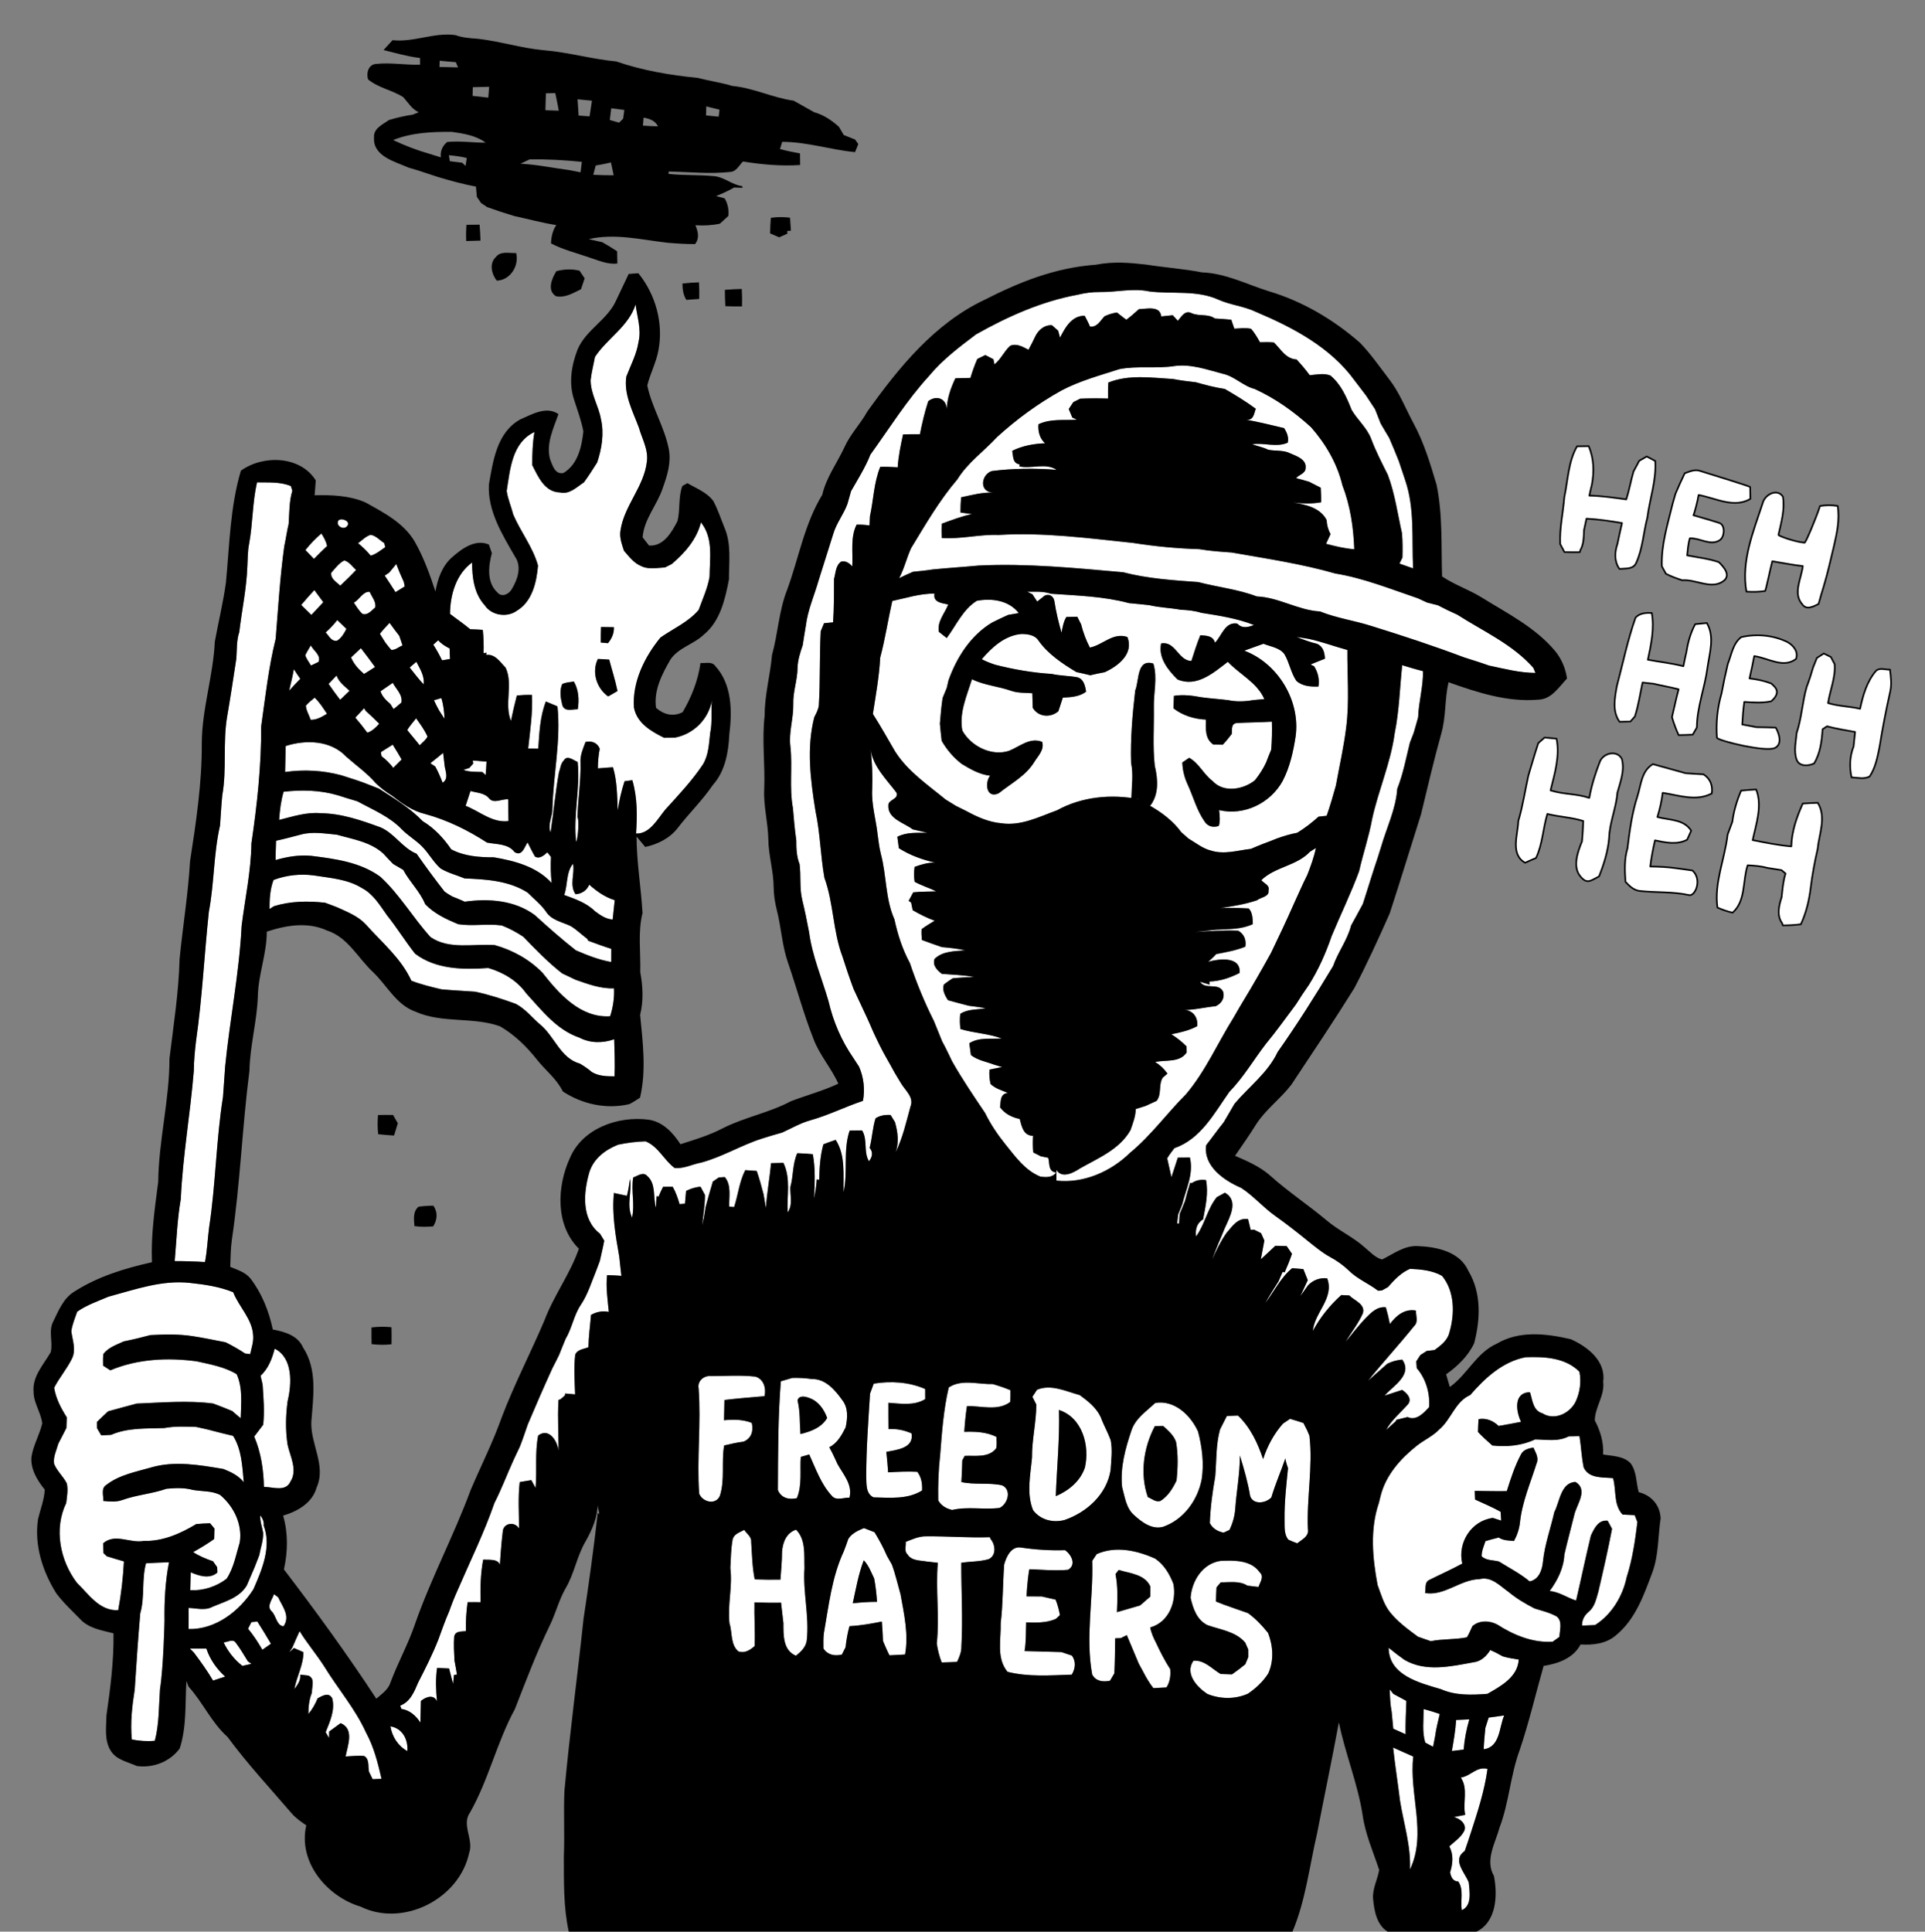 <svg clip-rule="evenodd" fill-rule="evenodd" stroke-linejoin="round" stroke-miterlimit="2" viewBox="0 0 588 590" xmlns="http://www.w3.org/2000/svg"><rect x="0" y="0" width="588" height="590" fill="#808080" stroke="none"/><g fill-rule="nonzero"><g fill="#fff"><path d="m335.93 89.2c5.03.09 10.1-1.26 15.1-.19 7.01.89 14.47-.49 21.11 2.51 3.73 1.67 7.91 2 11.6 3.79 11.26 4.75 22.74 10.82 30.05 20.95 1.15 1.5 2.31 2.99 3.45 4.52.91 1.41 1.85 2.81 2.78 4.22.58 1.44 1.15 2.88 1.7 4.34.85 1.47 1.71 2.94 2.61 4.4 1.02 2.32 1.96 4.67 2.92 7.03.66 1.98 1.32 3.97 1.99 5.95 2.94 8.66 1.97 17.91 2.4 26.89-1.39-.5-2.78-.99-4.16-1.46.23-.46.68-1.37.9-1.83.07-2.49.08-4.99-.14-7.48-1.34-5.94-2.15-12.02-4.3-17.76-1.81-3.63-3.69-7.23-5.11-11.04-1.29-3.39-4.17-5.77-5.97-8.84-1.51-3.83-3.24-7.83-6.49-10.5-2.03-.79-4.22-.26-6.31-.09-1.24-1.7-2.6-3.29-4.02-4.82-3.3-.15-4.81-3.17-6.91-5.18-1.42-.12-2.83-.13-4.25-.06-.81-1.43-1.64-2.87-2.71-4.12-1.7-.36-3.43-.12-5.13-.04-.32-.91-.63-1.83-.94-2.74-1.67-.17-3.34-.27-5.01-.37-2.08-1.52-4.83-.59-7.1-1.62-2.02-1.04-3.13 1.08-4.21 2.33-.39-.43-1.16-1.28-1.55-1.71-1.18.12-2.36.24-3.53.37-.33-3.4-4.48-2.28-6.82-2.22-1.25 1.11-2.48 2.25-3.84 3.22-1-.69-1.91-1.49-2.87-2.2-1.32.2-2.59.58-3.8 1.16-1.28 1.34-2.26 3.43-4.44 3.13-.15-.56-1.61-3.3-1.61-3.3-3.96-.03-5.98 3.61-7.52 6.7-.15-.54-.44-1.62-.59-2.15-.47-.42-1.42-1.25-1.9-1.66-2.46-.09-4.27 1.59-5.22 3.72-.6 1.28-1.24 2.55-1.93 3.78-1.72-.87-3.56-2.03-5.55-1.23-1.9 1.65-2.85 4.13-4.84 5.7l-.32-1.57c-.62-.32-1.86-.96-2.47-1.28-.62.3-1.84.9-2.46 1.2-.83 1.89-1.51 3.83-2.11 5.8-1.54 0-3.06.03-4.59.1-1.41 2.96-2.51 6.09-2.63 9.4-.19-3.5-3.38-4.22-5.67-2.39-1.06 3.3-1.86 6.67-2.53 10.07-1.72-.01-3.44-.01-5.15.06-.71 3.31-1.44 6.64-1.63 10.04-1.78-.11-3.56-.18-5.33-.14-1.98 4.82-2.05 10.1-3.16 15.13-.05.93-.09 1.85-.12 2.78-1.31-.2-2.62-.28-3.94-.26-1.97 3.91-1.07 8.54-1.33 12.77-.89-1.01-2.01-1.84-3.45-1.44-1.66 1.25-1.59 3.44-2.12 5.27-.03 4.42.04 8.85-.29 13.26-.69.07-2.07.19-2.75.25-.26.61-.77 1.84-1.02 2.45-.4 7.55-.12 15.11-.58 22.66-.16 1.28-.79 2.44-1.38 3.57-2.43 9.41-1.15 19.32.37 28.77 1.44 6.72 1.52 13.58 2.72 20.32 2.84 7.8 2.57 16.27 5.5 24.02 1.07 3.35 2.18 6.67 3.41 9.96 1.39 2.99 2.78 5.99 4.19 8.97.62 1.38 1.24 2.76 1.83 4.16 1.26 2.7 2.54 5.39 4.03 7.97.85 1.46 1.66 2.95 2.47 4.43.63 1.07 1.27 2.14 1.92 3.2 1.29 2.22 4.11 4.34 2.91 7.2-1.29 4.72-2.36 9.55-4.54 13.96 1.12-3.04.68-6.2-.18-9.25-.34-.54-1-1.64-1.34-2.18-1.62-.11-3.2.13-4.59 1.01-.94 2.94-1.02 6.06-1.81 9.03 1.14 1.32.83 2.83-.21 4.09-1.73-2.91-.32-6.48-2.08-9.4-.95.01-2.86.03-3.81.04-2.06 6.05-.47 12.63-1.86 18.85-.15-5.38.67-11.25-2.4-16.02-1.26.42-2.51.87-3.75 1.35-1 3.53-1.19 7.2-1.29 10.84l-.74-.12c-.14 1.97-.42 3.92-.83 5.86.21-4.52.46-9.08-.38-13.55-1.59-.16-3.17-.26-4.75-.3-1.48 3.25-1.14 6.91-2.11 10.31-.12 2.58.83 5.49-.83 7.77-.27-5.06 1.03-10.36-1.29-15.14-.94.03-2.84.08-3.79.11-.39 4.58-1.27 9.1-1.56 13.69-.24-1.41-.47-2.8-.71-4.2-.64-2.4-1.27-4.79-2.09-7.13-1.17-.1-2.34-.18-3.51-.24-1.82 3.53-2.18 7.54-3.4 11.27l-1.49-.14c-.11-3.03.74-6.46-1.35-9.02-.46.03-1.38.09-1.84.12-.46.31-1.38.94-1.83 1.26-.77 2.56-1.49 5.13-2.19 7.71-.27 1.91-.61 3.8-1.06 5.68.28-3.1.88-6.17.85-9.29-.33-.63-1-1.89-1.34-2.52-1.56.1-3.02.59-4.42 1.27-.12 1.29-.24 2.59-.35 3.9-.55.04-1.1.09-1.64.15-.54-1.84-1.15-3.66-2.11-5.32-.98.01-1.96.01-2.93.02-.5.97-.97 1.97-1.38 3l-.6-.15c-.05.89-.15 2.66-.2 3.54-.94-3.14.09-7.26-2.6-9.64-1.26-1.49-3-.07-4.34.4-.69 4.09.57 8.23-.35 12.27-1.81-3.95.04-7.88-.63-11.87-.22 1.74-.51 3.48-.93 5.2-.99-.22-2.99-.65-3.98-.86-.66 6.53.52 13.06 1.64 19.48.21 1.94.4 3.88.64 5.83-1.46-.12-2.92-.19-4.37-.22-.41 3.74.18 7.5.53 11.23-1.93-.39-3.77-.05-5.44.92-.26 3.29-.73 6.56-.79 9.86-1.41.59-3.35.64-4.03 2.27-.48 4.03-.17 8.1-.04 12.14-.75-.06-2.27-.2-3.03-.27l-.09.61c-.35.3-1.04.89-1.39 1.19l-.56.15c-.35 5.86.12 11.71.01 17.58.68-3.31-2.3-9.63-6.22-6.69-1.06 5.28-.32 10.68-.8 16.01-.32-.6-.97-1.79-1.29-2.38-.89.14-2.66.44-3.55.59-.56 4.7-.19 9.45-.22 14.18-1.11-2.07-4.41-1.84-4.92.56-.55 4.43-.83 8.88-1.08 13.35 1.42-5.03-2.45-4.27-4.94-4.4-.82 4.29-.9 8.66-.8 13.01-1.32-.04-2.64-.04-3.96-.01-.41 2.92-.59 5.88-.52 8.84-1.35.16-3.25-.12-3.58 1.67-.19 2.43-.02 4.87.09 7.3.29 1.42.52 2.85.76 4.29l-.91.12c-.07.69-.21 2.06-.28 2.74-.42-1.57-.82-3.15-1.22-4.72-1.22-.07-2.44-.12-3.66-.16-.51 3.39-.34 6.83-.03 10.23-.98-2.32-3.43-1.38-4.91-.15-.02 2.2-.13 4.39-.15 6.6-1.37-2.07-3.25-3.81-5.8-4.16-.09-.26-.28-.76-.37-1.01 3.11-1.19 4.3-4.29 5.51-7.11 2.19-4.25 4.34-8.52 6.1-12.97 1.09-2.93 2.09-5.9 3.36-8.76.75-2.14 1.58-4.24 2.51-6.3 3.83-8.89 8.13-17.6 11.3-26.76 2.19-4.27 3.85-8.76 5.84-13.12.67-1.37 1.31-2.76 1.95-4.14.87-2.21 1.62-4.46 2.39-6.7 2.44-5.78 4.95-11.53 7.55-17.23.7-1.33 1.37-2.68 2.03-4.02.64-1.67 1.33-3.3 2-4.94 1.95-3.26 2.48-7.15 4.6-10.32 2.17-3.2 3.26-6.92 4.72-10.46.36-1.01.73-2 1.12-2.98.45-2.07.97-4.13 1.35-6.21-.32-.53-.97-1.59-1.29-2.12-5.78-4.43-5.07-12.6-3.24-18.85 1.33-4.15 4.87-6.8 8.77-8.35 2.76-.58 5.57-.95 8.39-1.02 3.88 1.58 5.6 5.71 8.83 8.12 2.83.33 5.43-1.14 8.15-1.63 6.49-1.74 12.27-5.35 18.68-7.37 2-.64 4.02-1.24 6.05-1.8 2.87-1.3 5.6-2.92 8.66-3.76 5.5-1.54 10.61-4.13 16.02-5.93.64-3.53.24-7.16-1.2-10.44-.57-.87-1.13-1.73-1.69-2.59-3.64-5.25-6.18-11.15-7.62-17.37-2.02-7.01-4.98-13.84-5.94-21.1-.61-3.31-1.3-6.6-2.09-9.87-.88-3.58-.34-7.3-.82-10.93-.91-2.32-1.01-4.82-1-7.28-.48-3.27-.75-6.56-1.03-9.85-1.15-6.19-.09-12.54-.77-18.79-.56-4.36.97-8.58.88-12.91-.14-3.79 1.29-7.4 1.3-11.19.09-2.36.82-4.62 1.58-6.83.29-1.97.61-3.93.95-5.89.57-4.88 2.64-9.41 3.97-14.12 1.44-4.68 2.98-9.32 4.41-14 .95-3.29 3.19-5.99 4.34-9.19.37-1.29.73-2.58 1.09-3.87 2.08-3.67 4.36-7.23 5.91-11.17 5.85-8.1 11.14-16.63 17.92-24.03 4.07-4.94 9.26-8.84 14.34-12.68 9.66-5.45 20-10.08 30.96-12.1 2.24-.54 4.53-.88 6.84-.84z"/><path d="m181.74 109.02c3.74-5.67 10.28-9.3 12.41-16.03.46 3.78 1.81 7.57.9 11.4-.56 3.76-2.38 7.12-3.73 10.63-.83 5.48 1.99 10.62 3.84 15.61.96 3.42 2.94 6.71 2.43 10.39-.87 7.64-6.92 13.4-8.05 20.97-.39 2.14.42 4.21 1.05 6.22 1.56 1.8 3.06 3.83 5.35 4.74 2.23 1.07 4.8.49 7.18.37.51-.25 1.53-.76 2.04-1.02 3.98-3.35 7.67-7.57 8.94-12.74 3.85 4.8 2.68 10.93 2.64 16.57-.6 3.54-2.13 6.83-3.35 10.19-3.18 3.72-7.72 5.67-11.66 8.42-4.85 5.92-8.62 13.55-8.09 21.36.9 4.79 5.22 7.27 9.21 9.25.81-.01 2.42-.02 3.23-.03 5.76-1.07 10.32-5.59 11.38-11.37-.34 3.31.18 6.69-.54 9.97-.37 3.27-.47 6.72-2.24 9.61-3.33 4.98-7.45 9.33-11.46 13.75-2.37 2.85-4.75 7.51-8.93 7.32.36-5.45.43-11-1.14-16.29-.79.1-1.58.2-2.37.31-.94 2.91-1.64 5.89-2.09 8.92-.18-4.45-.16-8.91-1.45-13.19-1.54.09-3.08.22-4.61.35 0-2.03.19-4.04.57-6.03-.79-1.87-2.44-2.43-4.34-2.04-.77 2.04-1.7 4.1-1.54 6.34.14 5.6-.8 11.13-.92 16.72.41.07.39 5.31-.4 7.53-.98-8.15 1.31-16.31.45-24.49-1.24-.48-3.21-2.24-4.22-.47-.99.95-1.03 2.44-1.5 3.67-1.1 6.08-1.64 12.23-2.55 18.34-.98-2.45.6-4.81.57-7.25.24-10.45 2.64-20.81 1.53-31.28-1.18-.51-2.36-1-3.54-1.48-1.79 4.56-2 9.57-2.32 14.42-1.03-.03-2.06-.04-3.08-.06.58-5.43 1.41-10.87 1.16-16.36-1.54-.04-3.08.02-4.62.16-.67 2.57-1.29 5.16-1.81 7.77-2.13-5.21.78-11.18-1.64-16.28-1.72-1.71-3.14-4.23-5.93-3.87l.1-.69-.89.15c.07-2.37.01-4.75-.24-7.11-1.28-.09-2.56-.15-3.84-.19-1.98-1.66-4.13-3.11-6.17-4.69.04-5.76 1.82-12.12 6.74-15.69.01 4.58.61 9.51 3.84 13.04 2.08 3.15 6.82 3.89 9.84 1.69 4.71-2.83 6.03-8.71 6.46-13.81-1.57-5.64-5.29-10.26-7.57-15.58-.6-2.41-1.64-4.72-2-7.18 1.05-6.58 1.59-14.79 8.48-18.02-.58 3.34-.68 6.74-.67 10.12 1.81 3.54 3.77 8.21 8.44 8.33 2.95.7 5.12-1.63 7.36-3.08 1.43-1.97 2.74-4.02 4.04-6.08 1.4-4.21 2.16-8.82 1.15-13.21-.7-4.07-3.17-7.73-3.15-11.94.26-2.39.89-4.72 1.32-7.08m1.85 82.5c-.06 1.58-.08 3.16-.07 4.74.54.05 1.64.15 2.19.2 1.17-1.4 1.89-3.03 1.82-4.88-1.31-.04-2.63-.06-3.94-.06m-.96 9.75c-1.96 3.95-.42 8.96 3.14 11.45.71-.41 2.14-1.23 2.85-1.65-.66-3.25-1.69-6.4-2.53-9.6-1.15-.08-2.31-.16-3.46-.2m-10.87 7.62c-.9 1.97-.55 4.21-.05 6.24.52 2.44 3 1.49 4.78 1.51.46-2.9.28-5.88-1.19-8.47-1.19.18-2.42.26-3.54.72z"/><path d="m358.87 111.79c5.03-.64 9.87 1.14 14.67 2.39 3.59.77 6.14 3.73 9.68 4.62 6.37 2.89 12.11 7.01 17.26 11.71 4.46 5.08 7.96 11.07 9.55 17.69 2.42 6.25 3.39 12.89 3.64 19.56-2.94-.21-5.8-.92-8.63-1.66.45-.98.91-1.97 1.37-2.95-.72-1.33-1.13-2.78-1.18-4.29-1.96-3.84-6.45-4.74-10.31-5.39 2.87.35 5.77.47 8.63-.06 0-1.49-.04-2.97-.13-4.45-1.18-.59-2.35-1.2-3.52-1.8-1.33-.41-2.67-.79-4.02-1.12.86-1.04 2.84-1.38 2.91-2.96.41-2.72-2.67-3.75-4.64-4.59-2.11-1.1-4.52-.66-6.76-1.12-1.58-.78-3.31-1.09-4.95-1.68 3.62-.56 7.38 1.06 10.9-.47.39-1.64-.25-3.1-1.09-4.45-4.01-.93-8-1.97-12.05-2.65 2.78.62 2.78-1.71 3.39-3.26-3.01-2.23-6.22-4.17-9.45-6.05-3-.45-5.94-1.21-8.85-2.05-2.33-.27-4.66-.53-6.96-.99-6.57-.38-13.51-1.45-19.79 1.08-.1 1.63-.12 3.25-.09 4.89-2.83-.09-5.66-.08-8.49.03-.53.27-1.58.79-2.11 1.06-.47.7-.94 1.41-1.4 2.11.36.87.73 1.73 1.09 2.6.36.17 1.07.5 1.42.66-3.93.26-8.08-.38-11.75 1.39-.18 2.19.34 4.26 2.01 5.81-3.46.12-6.91.75-10.03 2.3.32 1.64.08 3.85 2.26 4.12l-.1.63c3.75.85 8.01-1.19 11.39 1.05-6.58-.5-13.21-.46-19.76.37-3.24.97-4.13 6.51.5 6.58-3.4-.13-6.64.76-9.91 1.45-.13 1.54-.19 3.1-.19 4.65 1.17.17 2.34.32 3.52.47-3.19.66-6.22 1.85-9.26 2.95-.05 1.45-.04 2.9 0 4.35 5.81.43 11.52-1.15 17.34-.92 13.78-.85 27.47 1.01 41.15 2.44 6.69 1.05 13.44 1.7 20.22 1.9 3.25.57 6.55.78 9.85 1.02 10.61 1.87 21.3 3.44 31.68 6.42 8.66 1.41 16.91 4.76 25.2 7.56.95.45 1.91.88 2.87 1.32 1.07.28 2.15.55 3.24.81 1.95 1.02 3.93 1.99 5.95 2.88 7.94 5.08 16.87 9.04 23.21 16.22l.65 1.56c-4.82-.02-9.51-1.26-14.2-2.25-2.51-.9-5.05-1.68-7.58-2.49-9.34-3.52-18.83-6.64-28.37-9.6-5.17-1.65-10.59-2.38-15.63-4.42-6.71-.36-12.61-4.33-19.33-4.59-5.78-2.21-11.96-2.83-17.91-4.39-7.68-.55-15.46-1.06-22.92-3-14.66-1.3-29.35-2.76-44.09-2.05-4.68.44-9.37.73-14.05 1.19-2.01.32-4.03.52-6.05.72-1.42.62-2.85 1.25-4.23 1.95 1.56-2.9 2.28-6.15 3.64-9.13 4.39-7.23 8.64-14.6 14.16-21.06 3.13-5.09 8.09-8.55 12.09-12.89 6-5.48 12.62-10.31 19.73-14.26 5.56-2.94 11.67-4.57 17.63-6.5 5.61-1.11 11.36-.07 16.98-.97z"/><path d="m78.5 147.33c3.46.08 7.04-.23 10.32 1.12.12.36.35 1.07.47 1.43-1 3.3-.89 6.78-1.13 10.19-.55 2.25-.84 4.55-1.34 6.82-1.29 9.36-1.86 18.8-2.61 28.21-2.2 8.81-3.16 17.82-4.44 26.78.06 11.98-1.23 23.88-2.98 35.72-.11 8.49-1.95 16.81-2.99 25.21-.72 14.37-3.59 28.52-5.02 42.84-.21 3.13-.43 6.27-.67 9.41-2.1 13.2-2.21 26.64-4.23 39.85-.47 3.52-.58 7.09-1.27 10.58-3.08-.2-6.16-.29-9.24-.29.55-6.33.77-12.71 1.86-18.96.59-13.16 2.92-26.12 3.98-39.23.02-3.05.32-6.08.68-9.1 1.89-13.09 2.51-26.31 3.91-39.45 1.67-8.71 1.41-17.66 3.41-26.33.22-3.07.38-6.14.68-9.2 1.42-7.94.14-16.06 1.48-24.01 1.02-5.91 1.92-11.85 2.82-17.79.2-2.7.02-5.46.89-8.06.79-6.71 2.24-13.35 2.47-20.12.14-2.28.07-4.59.54-6.84 1.14-6.22 1-12.61 2.41-18.78z"/><path d="m103.42 158.93c1.04-.9 3.89.4 2.57 1.81-1.12 1.34-3.66-.32-2.57-1.81z"/><path d="m93.29 168.02c1.44-1.86 3.11-3.52 4.87-5.07.78 1.18 1.45 2.43 1.76 3.82-1.4 1.26-2.73 2.58-4.02 3.94-.88-.89-1.75-1.79-2.61-2.69z"/><path d="m109.38 165.91c1.25-.87 2.33-2.1 3.82-2.55 1.65.24 2.8 1.68 4.17 2.52.07.31.23.93.31 1.24-1.42.97-2.76 2.12-4.44 2.61-1.14-1.42-2.47-2.66-3.86-3.82z"/><path d="m101.18 174.95c1.22-1.34 2.33-2.96 3.99-3.76 1.54.38 2.43 1.92 3.61 2.89-1.55 1.68-3.2 3.26-4.86 4.82-1.1-1.15-2.99-2.07-2.74-3.95z"/><path d="m121.05 172.28c.69 1.84 1.45 3.65 2.29 5.43.07.35.22 1.06.29 1.41-.71.44-2.11 1.31-2.82 1.75-1.09-1.69-2.15-3.4-3.29-5.05.34-.23 1.03-.69 1.37-.92.72-.87 1.44-1.74 2.16-2.62z"/><path d="m92.01 184.78c1.28-1.56 2.65-3.06 4.01-4.54.91 1.23 1.82 2.46 2.73 3.7-1.22 1.29-2.41 2.6-3.64 3.89-1.03-1.03-2.06-2.04-3.1-3.05z"/><path d="m108.1 184.08c1.65-.9 2.8-3.5 4.83-3.31.63 1.52 2.06 3.06 1.68 4.78-1.12.89-2.26 2.49-3.89 1.96-1.08-.97-1.84-2.23-2.62-3.43z"/><path d="m313.77 180.75c2.42.01 4.89-.2 7.23.61 7.98.56 16.08.78 23.85 2.86 2.05.21 4.11.38 6.17.62 3.17.76 6.45.82 9.65 1.41 2.11.08 4.22.3 6.25.93 5.45.87 10.95 1.69 16.11 3.73-1.76.68-3.61 1.16-5.06-.42-3.8-.69-4.72 3.67-6.85 5.83-.57-2.17-2.65-2.15-4.48-2.29-1.06 2.57-1.87 5.23-2.73 7.87-4.08-.15-4.84-6.19-9.24-5.36-.95 4.34 2.11 8.16 5.02 11 5.9 2.48 11-2.06 15.37-5.39 3.63 3.87 8.92 6.3 11.14 11.38-.84.07-2.51.22-3.35.3-2.55.45-5.16.56-7.69.02-2.73-.34-5.47-.5-8.19-.88-2.77-.51-5.59-.89-8.39-.43-.06 1.27-.11 2.54-.14 3.82 2.84 2.2 6.35 3.28 9.92 3.44-.07 2.74-.33 5.84 2.24 7.61.96.01 1.93.03 2.9.06.99-1.03 1.89-2.13 2.74-3.27.17-1.29-.29-3.14 1.5-3.35 3.59-.22 7.18-.19 10.77-.43.07 2.88.04 5.76-.23 8.63-.55 1.26-1.04 2.54-1.53 3.83-.9 1.95-2.08 3.75-3.42 5.44-3.52 2.85-9.56 3.94-12.9.26-2.75-2.04-4.15-5.43-7.18-7.12-.7.48-1.41.96-2.11 1.43.08 2.4.67 4.73 1.71 6.9 1.68 3.69 2.72 7.74 5.07 11.09.96 1.58 2.67 1.98 4.38 1.39.48-1.58.25-3.22.09-4.82 7.63 1.79 15.61-2.09 19.37-8.84 2.21-4.23 3.27-8.98 3.99-13.66 1.52-10.91-5.4-22.34-15.68-26.21 1.96-.69 3.91-1.41 5.87-2.11 2.15.9 4.85 1.15 6.36 3.13 1.55 2.57 1.97 5.69 3.67 8.19 1.82 1.66 4.39 1.83 6.75 1.75.36-2.2-.14-4.34-1.32-6.19-.27-.14-.81-.42-1.08-.56 1.46-.57 2.92-1.17 4.39-1.76-.1-1.89-.54-3.68-2.38-4.53-2.17-.5-4.25-1.29-6.31-2.11 1.21.17 2.43.36 3.64.57 4.05.86 7.92 2.33 11.9 3.41-.06 7.88.65 15.8-.36 23.64-.73 5.98-2.08 11.84-3.15 17.77-.86 3.1-1.76 6.19-2.82 9.24-.62.07-1.86.2-2.48.27-2.02 1.82-4.18 3.51-6.51 4.92-2.12.39-4.18 1.02-6.19 1.74-1.43.57-2.85 1.14-4.29 1.66-1.23.49-2.45.98-3.65 1.51-3.98.45-8.09 1.79-12.05.57-2.64-.61-4.76-2.39-7.05-3.73-.73-.65-1.46-1.29-2.18-1.93-2.48-3.41-5.88-5.97-9.51-8.05 2.74-3.51 2.39-8.15 1.41-12.23-.66-5.93-.18-11.91-.28-17.87-.1-4.44 1.17-9.01-.15-13.36-5.16-1.55-4.28 5.17-5.55 8.25-.84 7.32-1.49 14.69-1.26 22.07.68 3.43 1.31 6.88 1.19 10.4.31.18.94.55 1.26.73-8.41-1.66-17.51-.81-25.08 3.38-5.46 1.98-11.02 4.85-17 3.95-3.81-.33-7.37-1.92-10.69-3.73-1.07-.52-2.13-1.06-3.18-1.58-1.05-.67-2.1-1.31-3.16-1.95-5.47-4.5-11.57-8.6-15.43-14.69-2.23-3.83-4.39-7.7-6.78-11.44.89-5.72 1.93-11.44 2.24-17.22 1.53-5.69 2.38-11.53 3.69-17.28 4.27-.9 8.48-2.3 12.9-2.25-.54 2.7 2.28 2.9 4.19 3.32-1.07 2.72-3.47 5.26-2.85 8.36.6.47 1.79 1.41 2.39 1.89 2.91-3.89 4.94-8.74 9.21-11.38 4.59-.84 9.76-.14 12.81 3.75-.81.14-2.44.42-3.26.56-1.61.74-3.22 1.49-4.81 2.28-6.58 3.89-10.88 10.63-13.41 17.7-.13.58-.39 1.73-.53 2.31-.42 1.01-.84 2.03-1.26 3.05-.41 2.61-.62 5.25-.84 7.88.15 1.76.35 3.51.55 5.26 1.57 2.71 3.61 5.1 6.09 7.02 2.69 1.64 5.49 3.26 8.69 3.61-1.71 2.27-1.11 7.13 2.66 5.37 3.74-3 8.27-5.32 10.84-9.53 1.17-1.91 3.13-3.69 2.43-6.16-3.72-1.54-6.9 1.45-10.15 2.73-5.37 1.75-11.66-1.46-14.26-6.22-1.02-5.36 1.39-10.62 2.95-15.65 3.8 1.87 8.07 2.14 12.02 3.55 2.06.7 4.27.57 6.42.72.04 1.48.08 2.96.13 4.45 1.68 2.84 5.4 3.14 7.83 1.05.44-1.39.9-2.77 1.36-4.15 2.48-.14 5.02-.26 7.1-1.81-.27-1.75-.72-3.93-2.72-4.43-2.6-.45-5.25-.44-7.82-1.01-5.81-.36-11.55-1.36-17.17-2.79-1.44-.47-2.83-1-4.16-1.7 3.15-3.67 7.09-7.28 12.13-7.7 1.85 0 4.13.29 5.2 2.01 2.95 4.15 7.28 7.03 11.58 9.62 1.42.29 2.83.62 4.24.97 1.47-.35 2.94-.67 4.43-.94 4.11-1.89 8.94-5.63 6.9-10.75-4.41-1.48-7.45 2.42-11.45 3.24-1.18-2.25-2.06-4.63-2.68-7.09-.29-.58-.88-1.75-1.17-2.33-.83.02-2.5.05-3.33.07-.9 1.46-1.16 3.16-1.48 4.82-.9-3.16-1.68-6.36-2.17-9.61-.22-1.5-1.52-2.39-2.96-1.74l-.61.49c-.42.33-1.27 1-1.69 1.33-.49-.75-.98-1.49-1.46-2.23-.4-.19-1.2-.57-1.59-.76z"/><path d="m103.03 189.39c.92.9 1.84 1.79 2.78 2.69-.67 1.39-1.51 2.76-2.83 3.62-1.77.34-2.47-1.49-3.5-2.52 1.3-1.15 2.49-2.42 3.55-3.79z"/><path d="m116.04 193.59c.92-1.17 1.94-2.26 2.96-3.34.96 1.34 1.94 2.65 2.96 3.95.36.97.67 1.96 1 2.95-1.15.41-2.16 1.45-3.45 1.35-.64-.74-1.25-1.5-1.83-2.28-.53-.89-1.08-1.76-1.64-2.63z"/><path d="m132.35 196.91c.5-.46 1-.9 1.5-1.35.95 1.11 2.19 1.85 3.48 2.51.05 1.07.09 2.14.12 3.21-.81.14-1.61.27-2.42.41-.8-1.65-1.69-3.25-2.68-4.78z"/><path d="m93.25 200.12c.5-1.03 1.11-2 1.69-2.98.82 1.62 3.22 3.01 2.35 5.04-.58.28-1.72.83-2.3 1.1-.59-1.04-1.39-1.99-1.74-3.16z"/><path d="m107.24 200.81c1.01-.94 2.01-1.88 3.01-2.83 1.48 1.88 2.89 3.82 4.31 5.75-1.1.73-2.22 1.44-3.35 2.12-1.67-1.4-3.14-3.01-3.97-5.04z"/><path d="m125.14 203.88 2.04-1.74c1.12 2.16 2.56 4.35 2.23 6.9-1.54-1.62-2.89-3.41-4.27-5.16z"/><path d="m89.76 204.4c.62 1 1.28 1.97 1.96 2.93-1.14 1.2-2.29 2.39-3.4 3.61.52-2.17 1.06-4.34 1.44-6.54z"/><path d="m428.31 203.18c2.1.63 4.21 1.28 6.35 1.81.1 4.76-1.33 9.36-1.48 14.1-.45 1.57-.87 3.15-1.34 4.72-.38 1.01-.77 2.01-1.17 3-1.19 4.74-2.05 9.56-3.87 14.11-.43 6.26-3.29 11.97-5 17.93-.3 1-.62 2-.94 3-.33 1-.66 2.01-1 3.01-.32 1.01-.64 2.02-.97 3.02-.83 2.75-1.75 5.47-2.6 8.21-.72 1.32-1.43 2.64-2.15 3.96-.5.87-.98 1.74-1.44 2.62-1.13 4.44-4.02 8.12-5.51 12.41-5.36 8.91-10.91 17.72-16.91 26.23-2.99 6.36-8.74 10.57-13.18 15.82-1.11 1.88-2.18 3.78-3.3 5.65-1.85 2.28-3.54 4.69-5.36 7-.95 6.41 5.52 10.85 10.7 13.06 3.77 2.46 6.71 5.95 10.38 8.55 3.51 2.49 6.89 5.15 10.23 7.87 2.04 1.62 4.05 3.3 6.34 4.58 2.13 1.14 4.12 2.53 5.87 4.2 2.59 2.62 6.1 3.97 8.98 6.21.3-.02.88-.07 1.17-.09.46-.26 1.39-.77 1.85-1.03 1.94-2.2 3.98-4.39 6.73-5.57 3.33.15 6.82.47 9.79 2.14 3.9 4.74 3.91 11.61 2.26 17.26-.56 2.45-2.62 3.99-4.53 5.39-.6.07-1.81.21-2.41.29-.49.31-1.46.93-1.94 1.25-.31.48-.94 1.45-1.25 1.93.03.52.11 1.55.14 2.06 2.81 3.23 4.08 7.7 3.79 11.9-1.63 1.81-3.94 4.31-6.58 3.05-1.16.3-2.32.59-3.49.86l-.11.4c-1 .88-1.97 1.79-2.96 2.68 1.7-3.1 4.47-5.3 6.75-7.92 1.25-1.69-.51-3.45-1.86-4.31-1.34.43-4 1.3-5.34 1.74 2.61-3.03 8.69-6.36 5.36-11.01-1.6.16-3.14.55-4.57 1.28-1.94 1.77-3.95 3.45-5.89 5.21 4.6-5.68 9.56-11.07 14.14-16.76 1.33-1.24.48-3.14.52-4.7-3.42-.64-6.03 1.52-7.96 4.12-.33-1.74-.74-3.44-1.24-5.12-2.82-.3-4.65 1.8-6.45 3.6-2.07 2.22-3.92 4.62-5.85 6.96 1.74-2.92 3.91-5.6 5.29-8.72.83-2.82-2.59-3.86-4.16-5.46-.82-.04-1.63-.08-2.44-.11-3.49 3.12-6.47 6.84-8.7 10.97.54-5.72 6.65-10.02 4.4-16.08-2.26-.24-4.27.51-5.84 2.12-.79 1.11-1.58 2.22-2.38 3.33.76-1.63 1.54-3.25 2.28-4.89-.47-1.12-.92-2.25-1.35-3.38-.86-.07-2.56-.21-3.41-.28-3.55 2.92-5.52 7.15-8.27 10.74 1.28-2.29 2.69-4.51 4.1-6.72.42-.95.82-1.91 1.23-2.85l.65.09c.82-1.86 1.59-3.73 2.23-5.65-.41-.59-1.22-1.76-1.62-2.35-1.16-.04-2.31-.08-3.45-.1-1.11 1.03-3.33 3.1-4.44 4.14.27-1.43.81-4.3 1.08-5.74-.34-.75-.68-1.5-1-2.24-.54-.27-1.6-.81-2.13-1.08l-1.05.05c-.27-1.09-.53-2.18-.79-3.27-3.16-.53-4.86 2.25-6.64 4.28-1.74 2.51-3.12 5.23-4.27 8.05 1.03-3.29 2.54-6.4 3.8-9.6 1.49-3.33 4.38-8.38.03-10.8-.62.34-1.87 1.03-2.5 1.37-2.9 3.61-3.62 8.29-6.31 11.99-.3-2.08.23-4.12 2.14-5.21.74-3.95 1.68-7.97.9-12-1.6-.26-3.05.04-4.34.91l-.52-.05c-.58 1.85-1.11 3.71-1.58 5.59-.53 1.31-1.07 2.62-1.62 3.92-.05.73-.14 2.17-.18 2.9-.15-.01-.45-.03-.6-.04.11-.91.21-1.82.33-2.73.39-1 .79-2 1.21-2.99 1.16-4.72 3.58-9.43 2.37-14.41-1.24 0-2.46.01-3.69.04-.49 1.48-1.46 4.46-1.95 5.95-.33-1.43-.97-4.29-1.29-5.73.62-1.12 1.44-2.11 2.2-3.13 8.05-2.74 12.18-10.66 16.77-17.17 4.35-4.46 7.45-9.86 11.24-14.76 3.2-3.85 6.08-7.94 9.09-11.94.65-1 1.28-2.02 1.94-3.02.68-1 1.36-2.01 2.05-3 2.93-4.67 5.18-9.74 6.96-14.95 2.75-6.59 5.89-13.02 8.36-19.73 1.21-5.35 3-10.55 3.98-15.95 1.93-8.82 5.68-17.18 6.89-26.17 1.4-6.87 1.56-13.88 2.3-20.82z"/><path d="m100.38 208.89c.81-.85 1.62-1.7 2.43-2.56.7 2.02 2.46 3.27 3.97 4.66-.96.92-1.92 1.84-2.87 2.76-1.24-1.58-2.39-3.21-3.53-4.86z"/><path d="m116.24 211.14c1.26-.84 2.5-1.7 3.74-2.57 1.01 1.9 3.1 3.68 2.63 6.02-.76.7-1.58 1.33-2.38 1.99-.25-.4-.76-1.2-1.01-1.59-1.27-1.05-2.47-2.24-2.98-3.85z"/><path d="m93.43 215.54c.82-.9 1.73-1.71 2.68-2.45 1.53 1.42 2.61 3.22 3.77 4.93-1.54.92-3.11 1.87-4.97 1.84-.49-1.44-1.36-2.78-1.48-4.32z"/><path d="m132.55 213.88c.57-.17 1.71-.5 2.27-.66.63 2.05.88 4.18.95 6.33-.57-.88-1.13-1.75-1.69-2.62-.53-1.01-1.08-2.01-1.53-3.05z"/><path d="m111.24 216.31c.12.2.35.6.47.8 1.41 1.28 2.79 2.6 4.13 3.95-1.03 1.13-2.13 2.25-3.63 2.73-1.16-1.58-2.39-3.12-3.67-4.6.89-.98 1.79-1.94 2.7-2.88z"/><path d="m124.4 222.97c.79-1.28 1.79-2.39 2.71-3.57 1.27 1.79 2.6 3.56 3.48 5.58-.53 1.09-1.59 1.8-2.39 2.67-1.22-1.6-2.57-3.09-3.8-4.68z"/><path d="m87.24 227.87c6.26-2.01 13.85-1.76 18.6 3.32 3.02 2.66 6.35 4.99 8.98 8.06 1.49 1.45 3.15 2.7 4.93 3.78 3.05 2.38 6.27 4.7 10.1 5.6 6.75 1.83 13.05 4.94 18.91 8.73 2.92.58 6.44.28 8.45 2.92 2.25 1.4 3.01-1.57 3.93-2.98.74 1.45 1.45 2.92 2.28 4.33 1.41.85 2.78-.41 3.78-1.29.27.35.83 1.05 1.1 1.4-.12 2.66-.1 5.32.22 7.97-4.51-4.98-11.26-6.77-17.64-7.85-4.46 0-9.02-.31-13.04-2.43-2.31-3.39-5.16-6.47-8.7-8.59-3.9-4.04-8.69-6.93-13.37-9.95-.89-.33-1.78-.68-2.65-1.04-2.9-1.2-5.9-2.11-8.89-3.06-5.63-1.5-11.36-1.81-17.14-.99.08-2.64.11-5.29.15-7.93z"/><path d="m116.35 229.73c1.2-.77 2.41-1.53 3.62-2.28.93 1.49 1.86 2.99 2.72 4.53-.86.84-1.71 1.69-2.55 2.55-1.04-1.34-2.24-2.54-3.59-3.56-.05-.31-.15-.93-.2-1.24z"/><path d="m266.42 240.97c.14-4.02.01-8.05-.51-12.04.82 5.28 4.86 9.12 7.94 13.2.7 2.09-2.62 2.03-2.5 3.93-.19 4.06 4.79 5.24 7.45 7.27 1.48.34 2.97.69 4.46 1.04-3.08.05-6.33-.26-9.16 1.22.11.87.34 2.61.46 3.48 3.38 2.16 7.18 3.53 11.09 4.4-2.18-.04-4.25.57-6.27 1.3-.24 1.52-.24 3.04 0 4.56 2.11 1.17 4.45 1.86 6.61 2.93-2.35.08-4.7.05-7.04.29-.35.65-1.05 1.95-1.4 2.6.19.13.57.4.76.53.12.58.36 1.75.48 2.33 2.15 1.24 4.36 2.37 6.71 3.21-1.35.82-2.71 1.62-3.98 2.57-.11 1.09.01 2.21.06 3.31 2.04.76 4.08 1.5 6.15 2.19 2.39.19 4.78.48 7.13.97-3.22.29-6.89.2-9.39 2.62-.72 2.01.78 3.43 2.21 4.58 3.29.23 6.61.38 9.88.93-2.19.12-4.38.2-6.56.42-.93.6-1.83 1.23-2.7 1.9-.55 1.79.34 3.34 1.26 4.8 2.1.59 4.22 1.13 6.33 1.69 1.73.22 3.47.45 5.2.75-2.61.51-5.5.19-7.78 1.74-.17 1.54-.15 3.07.07 4.62 4.13 1.28 8.54 1.36 12.61 2.89-3.34.23-6.92-.44-9.91 1.45.12.9.37 2.71.5 3.61 2.08 1.64 4.78 2.04 7.2 2.97.78.22 1.56.45 2.34.69-.97.19-2.9.58-3.87.77-.13 1.5-.02 2.97.34 4.42 1.47 1.4 3.46 1.94 5.28 2.71-2.49.27-2.14 2.71-2.4 4.39 1.45 1.98 3.65 3.09 6.01 3.56.62 2.29 1.1 5.11 4.08 5.16-.1 1.69-.1 3.39.06 5.08.58.29 1.74.87 2.32 1.17.56.11 1.69.34 2.26.46.49 1.64-.12 4.25 2.45 4.5-1.23 1.57-3.05 1.48-4.86 1.24-4.61-1.86-7.56-6-10.57-9.73-2.42-3.01-4.61-6.21-6.3-9.68-3.5-5.21-7.04-10.39-10.12-15.86-.24-.51-.73-1.52-.97-2.03-.65-1.37-1.33-2.71-2.05-4.03-.85-2.07-1.68-4.15-2.52-6.22-2.89-5.71-5.3-11.65-7.35-17.72-2.26-4.17-3.71-8.68-4.7-13.3-2.8-6.28-2.38-13.34-4.13-19.91-.51-1.98-.73-4.01-1.01-6.03-.51-4.64-1.94-9.19-1.65-13.9z"/><path d="m131.46 233.12c1.32-1.02 2.61-2.1 3.9-3.16.17 1.4.32 2.8.49 4.21.32 1.66 1.18 3.77-.66 4.9-.64-1.7-1.37-3.35-2.23-4.94-.5-.34-1-.68-1.5-1.01z"/><path d="m144.41 232.29c1.4.11 2.8.22 4.21.34-.07 1.37-.16 2.74-.28 4.11-.25-.24-.76-.71-1.02-.95-1.94-.06-3.93.05-5.78-.63.45-.15 1.36-.44 1.81-.59.3-.33.9-1 1.2-1.34z"/><path d="m143.71 241.6c1.95.6 4.3.54 5.68 2.26 1.46 1.75 3.98.09 5.83.29.05 2.21.07 4.42.1 6.64-4.94.62-8.77-2.97-13.09-4.66.48-1.52.99-3.02 1.48-4.53z"/><path d="m85.27 250.44c.19-2.91.54-5.81 1.36-8.61 5.58-.63 11.1-.5 16.51 1.07 2.01.64 4.02 1.28 6.04 1.86 4.7 2.57 9.86 4.66 13.61 8.6 1.8 1.84 4.06 3.15 5.9 4.95 2.2 2.11 3.59 4.93 5.88 6.95 2.29 1.38 4.91 2.03 7.36 3.04 6.6.28 13.5.67 19.24 4.33 1.85 1.89 3.98 3.53 5.54 5.71 1.64 2.72 4.94 3.24 7.6 4.51 1.83 1.09 3.35 2.63 5.06 3.89.09.16.25.46.34.61 2.32.86 4.65 1.72 7.01 2.46 0 1.01-.01 3.02-.01 4.02-3.77-.65-7.32-2.07-10.81-3.57-4.33-3.4-8.46-7.05-12.52-10.75-6.15-4.56-14.1-5.13-21.42-4.1-1.26-.57-2.54-1.09-3.82-1.6-.82-.45-1.61-.95-2.36-1.5-2.94-3.77-5.78-7.62-8.52-11.54-4.34-1.75-6.7-6.2-11-8.05-5.89-2.16-11.95-4.27-18.31-4.33-4.35-.39-8.53 1.01-12.68 2.05z"/><path d="m91.98 254.89c3.57-.96 7.28-.27 10.88.05 4.93 1.4 10.37 2.21 14.27 5.81.96 1.06 1.95 2.1 2.95 3.13 1.04.59 2.07 1.19 3.1 1.81 1.94 3.68 5.11 6.57 6.69 10.46 2.75 2.9 6.45 4.62 10.08 6.13 4.4.69 8.9-.23 13.33.39 2.31.89 4.49 2.07 6.56 3.44 3.8 3.9 7.58 7.86 11.89 11.21 1.38.64 2.76 1.3 4.13 1.96 3.79 1.31 7.61 2.77 11.7 2.59.15 2.9-.29 5.78-1.18 8.54-9.02.58-15.57-6.8-20.63-13.25-3.99-4.12-9.13-6.94-14.62-8.49-6.49-.48-13.89 1.48-19.61-2.44-5.37-5.91-9.42-13.02-15.36-18.45-6.12-4.47-13.86-5.47-21.17-6.38-3.65-.34-7.31.28-10.81 1.29.02-1.97.08-3.93.15-5.89 2.57-.55 5.11-1.25 7.65-1.91z"/><path d="m400.15 260.14c.45-.29 1.35-.85 1.8-1.13-.59 2.82-1.58 5.53-2.63 8.22-1.47 2.91-2.76 5.91-4.12 8.87-2.23 5.04-4.57 10.04-6.98 15-1.46 2.6-2.89 5.23-4.41 7.81-2.27 4.02-4.76 7.9-7.02 11.93-4.86 7.76-8.55 16.32-14.5 23.36-5.84 5.83-10.7 12.63-17.11 17.9-5.86 5.75-14.21 9.43-22.5 8.5.02-1.09.03-2.18.03-3.26 1.66 2.77 5.23.86 7.23-.49 5.58-3.15 12.05-5.8 15.37-11.65.73-2.1 1.57-4.2 1.61-6.46 1-.31 1.99-.62 2.99-.94 1.13-.52 2.26-1.06 3.4-1.56 1.61-2.1.5-4.86 1.83-7.05.36-.32 1.09-.96 1.46-1.28-1.01-1.44-2.26-2.62-3.74-3.53 3.13-.72 7.56.28 9.62-2.94-.01-.45-.03-1.36-.04-1.82-1.37-1.44-2.97-2.63-4.63-3.72 2.71-.52 5.44-1.15 7.89-2.47.32-2.66-1.34-5.16-4.52-4.93 3.43.04 6.78-.84 10.17-1.17 1.78-.82 2.88-2.51 2.23-4.51-1.46-2.8-5.37-.39-7.02-2.95l2.93.88-.07-.95c3.26-.1 6.36-1.15 9.24-2.63.42-5.2-6.34-4.32-9.61-3.41.87-.73 1.71-1.49 2.47-2.35 3-.58 6.03-1.1 8.88-2.26.35-2.03-.34-3.82-2.16-4.88-4.43-.2-8.84.12-13.24.4 2.18-.28 4.37-.45 6.57-.71 3.75-.2 7.65-.05 11.13-1.71-.09-1.67-.04-3.46-1.25-4.77-2.91-.16-5.82-.29-8.73-.12 3.8-.55 7.61-1.15 11.25-2.39 1.14-.94 3.86-1.04 3.51-3.04.49-1.55-1.42-2.14-2.2-3.1 4.28-4.14 10.79-4.32 14.87-8.69z"/><path d="m172.35 273.36c1.11-3.13.53-6.86 2.68-9.55.62 3.15-1.18 6.41.76 9.32 1.9-.13 3.47-1.15 4.21-2.92 2.28 2.03 4.81 3.84 7.78 4.73-.19 1.97-.43 3.94-.63 5.91-2.1-.12-3.79-1.34-5.42-2.54-2.59-2.57-6.04-3.72-9.38-4.95z"/><path d="m83.55 268.78c3.92-1.49 8.15-1.94 12.3-1.4 5 .81 10.29 1.11 14.71 3.87 3.5 1.82 5.52 5.33 7.74 8.42 3 3.75 5.51 7.86 8.5 11.63 6.35 4.82 14.75 4.91 22.35 4.36 4.54 1.34 8.8 3.83 11.58 7.74 4.79 5.2 9.27 11.15 16.23 13.53 3.36 1.74 7.14 1.74 10.66.5.08 3.77.27 7.55.1 11.33-2.37 0-4.83-.05-6.93-1.31-1.13-.98-2.36-1.82-3.65-2.57-5.96-1.65-7.72-8.33-12.13-11.94-2.49-2.11-4.54-4.82-7.48-6.33-4.05-1.47-8.17-2.82-12.4-3.71-3.43-.27-6.86-.39-10.28-.72-3.1-.73-6.2-1.48-9.18-2.62-3.15-6.9-9.04-11.71-13.97-17.26-2.37-2.53-5.65-3.78-8.73-5.19-1.22-.49-2.46-.94-3.69-1.39-5.23-.57-10.55-.51-15.6 1.06-.34.22-1.02.64-1.35.85 0-2.99.14-6.02 1.22-8.85z"/><path d="m33.09 396.07c8.16-2.19 16.4-5.18 24.99-4.21 4.48.49 8.95 1.12 13.15 2.84 1.8 4.58 5.9 8.2 6.1 13.33.14 1.9-.53 3.73-.91 5.57-.39-.05-1.17-.15-1.56-.2-1.9-1.26-3.89-2.38-5.92-3.41-3.37-.64-6.72-1.37-10.11-1.88-4.26-.66-8.61-.54-12.9-.32-2.7.73-5.42 1.38-8.16 1.93-2.18 1.05-4.69 1.82-6.19 3.85-.16 1.17-.09 2.36-.09 3.55.55.36 1.66 1.07 2.21 1.43 8.33-3.5 17.51-3.94 26.37-2.75 4.17.94 8.52 1.68 12.22 3.93 1.9 4.21 1.35 8.96 1.23 13.45-.87-.72-1.74-1.44-2.57-2.19-.95-.38-1.89-.76-2.83-1.15-1.01-.37-2.02-.76-3.01-1.15-7.76-.99-15.59-.29-23.37.02-2.9.79-5.81 1.55-8.71 2.36-1.16 1.07-2.3 2.16-3.43 3.27.01.46.01 1.37.01 1.83.33.56.99 1.69 1.32 2.26.75-.04 2.26-.13 3.01-.17 5.12-2.22 10.78-1.88 16.22-2.07 3.23-.61 6.53-.45 9.79-.34 1.72.4 3.45.73 5.14 1.21 2.03.54 4.07 1.03 6.11 1.51 2.64 4.22 2.81 9.36 3.26 14.17-1.57-2.02-3.89-3.13-6.22-4.05-7.22-1.2-14.76-2.57-21.96-.5-4.7 1.37-9.78 2.25-13.75 5.33-1.78 1.05-.89 3.28-.95 4.94 1.93.16 3.91.39 5.77-.29 4.39-1.59 9.11-1.89 13.51-3.44 2.69-.24 5.44-.37 8.07.36 2.78.49 5.77.21 8.34 1.55 4.16 3.5 6.82 8.96 5.96 14.47-1.15 3.76-1.81 7.79-4.03 11.12-3.13 2.38-7.12 3.68-11.08 3.49.06-1.83.11-3.66.14-5.47 2.6 1.09 5.73 2.16 8.14.07-.01-.41-.05-1.24-.07-1.65-.32-.45-.95-1.34-1.26-1.79-2.11-.74-4.19-1.57-6.06-2.81 2.21-1.21 4.35-2.54 6.41-3.98.03-.8.07-2.41.09-3.22-.33-.4-1.01-1.21-1.34-1.61-1.41.04-2.82.13-4.22.25-4.84 2.92-10.23 5.31-16 5.14-4.24.82-8.77-2.46-12.45.73.04 1.01.08 2.02.12 3.04l.96.03.01.89c1.76.52 3.5 1.08 5.27 1.58-.27 5-.83 9.98-1.75 14.9-5.75.26-8.99-4.87-12.63-8.39-5.16-6.81-7.06-16.48-3.25-24.36.22-1.98.63-4 .18-5.97-1.07-2.13-2.98-3.74-3.88-5.96-.35-2.15.74-4.16 1.28-6.18.85-1.6 1.66-3.22 2.48-4.82.03-.81.08-2.42.11-3.23-1.77-2.79-3.33-5.74-3.86-9.04 1.6-3.12 3.94-5.8 5.47-8.96 1.29-2.68.12-5.56-.22-8.3.27-2.07 1.12-4 1.78-5.96 2.9-2.06 6.29-3.18 9.52-4.58z"/><path d="m83.91 411.93c5.61 2.84 5.22 10.75 3.95 16.02-.6 4.4-.7 8.9-.02 13.3.77 3.64 3.16 7.73.87 11.3-1.47 3.23-5.36 1.61-8.09 1.61-.12-5.23-.89-10.54-2.97-15.37.91-1.22 1.83-2.42 2.75-3.62.44-4.08.09-8.18-.18-12.25-.22-.9-.44-1.81-.63-2.71 2.39-2.19 3.53-5.23 4.32-8.28z"/><path d="m449.11 426.09c4.47-5.18 9.93-10.21 16.88-11.53 5.75-.21 12.14.09 16.45 4.43.6 3.1.16 6.26-1.15 9.12-1.78 3.61-6.51 5.91-10.16 3.57-2.91-.82-3.01-4.05-3.8-6.43-5.11.05-4.27 5.88-2.72 9.04-2.29.41-4.56.91-6.86 1.25-1.7-1.62-3.77-2.48-6.13-2.06-.08 1.3-.13 2.6-.16 3.91 1.38 1.45 2.86 2.82 4.38 4.13 4.43.49 9 .07 13.07-1.86 3.43.06 7.06.76 10.26-.93.82-.02 2.47-.04 3.29-.06.51 3.17.62 6.4 1.28 9.55 1.54 3.44 5.84 2.98 8.97 3.27 1.07 3.73.07 8.03 2.9 11.12 1.23.06 2.47.12 3.72.18.26.7.54 1.4.82 2.12-.69 5.67-1.51 11.34-3.27 16.81-1.2 5.79-4.58 11.43-9.66 14.64-.99.05-2.99.13-3.98.17-.04-1.8.78-3.2 2.12-4.29 1.83-1.55 2.23-3.99 2.89-6.16 1.48-6.35 2.94-12.71 4.16-19.12-.34-.61-1-1.85-1.34-2.47-2.88-.34-4.12 2.39-5.13 4.54-1.61 6.59-2.97 13.24-4.52 19.84-2.74-.85-5.13-2.67-8.07-2.9 2.41-3.27 4.29-7 4.49-11.13.92-4.02 2.02-8 3-12 .69-3.29 4.44-7.73.39-10.2-4.5.22-4.8 6.03-6.46 9.22-1.14 5.02-2.93 9.9-3.46 15.05-.23 2.54-1.22 5.57-4.08 6.11-2.86-2.4-6.2-4.09-9.34-6.06-1.78-.5-3.9-.24-5.31-1.61-.03-1.63.69-3.13 1.17-4.63 1.34-.39 2.68-.78 4.04-1.1 1.38.94 3.07.9 4.67 1.06.95-1.75 1.6-3.66 1.82-5.64.65-6.27 3.21-12.09 5.07-18.04.79-1.72-.31-3.35-.97-4.86-1.51.28-3.15.67-3.85 2.2-1.86 3.52-3.08 7.33-4.27 11.11-3.26.08-6.53-.06-9.79-.07.03.88.06 1.76.11 2.65 2.6 1.22 5.27 2.3 7.79 3.72.04.68.13 2.03.18 2.71-.64-.21-1.9-.62-2.54-.83-6.6.85-10.84 7.57-9.35 13.95-3.25 1.77-6.63 3.27-9.94 4.93-1.68.63-1.13 2.69-1.42 4.07 6 .97 10.74-4.13 16.64-4.25 3.59-.91 6.18 2.02 8.82 3.88 2.44 2.03 5.18 3.66 8.01 5.1 2.28.7 4.63 1.26 6.73 2.43 1.86 1.51.89 4.18.84 6.22-.51.37-1.54 1.11-2.06 1.48-5.95.42-11.88-1.99-16.82-5.18-2.4-1.33-5.55-1.44-7.7.43-.51 1.15-1.02 2.32-1.67 3.41-3.64.74-7.4.45-11.05 1.18-1.31-.47-2.61-.9-3.9-1.36-3.04-2.25-6.16-4.51-8.54-7.48-1.94-2.43-2.74-5.47-3.81-8.33-1.54-8.18-2.36-17 .39-25.01.14-.57.43-1.73.57-2.31 1.59-6.21 5.99-11.18 10.89-15.09 2.23-1.81 4.95-2.96 6.97-5.05 3.69-3.08 4.85-8.53 9.5-10.56z"/><path d="m230.68 420.47c2.63.72 3.37 3.55 2.86 5.98-4.09.34-8.18.68-12.26 1.16-.06 2.06-.06 4.13-.13 6.2 2.86-.29 5.76-.27 8.48.8.57 2.42-.07 4.72-2.5 5.73-2 .26-3.98.7-5.94 1.17-.9 5.07.29 10.45-1.3 15.37-1.24 2.94-5.3 1.95-6.33-.66-.74-10.72.63-21.46-.17-32.18-.43-2.19 1.6-3.93 3.68-3.72 4.53-.01 9.1-.34 13.61.15z"/><path d="m242 420.88c2-.06 4.01.06 6.01.34 4.13-.1 7.09 3.37 9.28 6.45 1.88 2.4 1.61 5.53 1.01 8.34-1.2 2.37-2.52 4.76-4.98 6.05.31.59.62 1.19.94 1.78.52 1.1 1.05 2.19 1.54 3.3 1.79 3.26 4.69 6.28 3.68 10.31-1.72-.08-4.06 1.05-5.37-.54-3.32-3.57-4.92-8.3-6.92-12.65-.65.19-1.94.56-2.59.74-.31 4.2.48 8.6-1.19 12.61-2.44.54-4.8-.03-5.8-2.5.06-11.08.03-22.16.9-33.2 1.16-.34 2.32-.68 3.49-1.03m1.61 6.87c.85 3.35.62 6.85.89 10.27 3.19-.77 6.4-1.94 8.17-4.9-.94-2.6-2.63-5.08-5.33-6.06-1.19-.49-3.26-1.04-3.73.69z"/><path d="m289.8 423.79c3.98-2.64 8.97-.89 13.4-1.04 1.85.53 3.67 1.13 5.45 1.89-.01 1.19.05 2.39-.09 3.59-3.76 2.84-8.87 1.16-13.2 1.24-.4 2.61-.65 5.24-.82 7.88 3.36-.12 6.79.02 9.85 1.55-.02 1.17.18 2.37-.12 3.52-2.31 2.93-6.35 2.12-9.6 2.27-.18.34-.55 1.03-.74 1.38-.05 2.2-.14 4.41-.28 6.62 4.1.9 8.35.1 12.43.99 3.01 1.35 1.81 5.63-.73 6.9-4.83.62-9.77-.5-14.53.63-1.76-.43-3.33-1.29-4.23-2.92-.09-4.69.07-9.37.6-14.03.53-6.85 1.03-13.77 2.61-20.47z"/><path d="m266.88 422.62c5.27-.84 10.78-.52 15.72 1.64 0 1.02.01 2.05.01 3.09-3.43 2.1-7.48 1.37-11.25 1.12-.03 2.67.02 5.35.03 8.03 2.44-.14 4.81.32 7.04 1.32.79 4.55-4.51 5.02-7.7 5.65.22 2.08.42 4.16.55 6.25 2.96-.17 5.93-.31 8.9-.17 1.27 1.66 1.58 3.65 1.47 5.71-4.44 2.79-9.83 2.2-14.82 2.1-2.41-1.11-2.16-4.11-2.24-6.33-.01-8.47.64-16.91 1.16-25.36.28-.76.85-2.29 1.13-3.05z"/><path d="m316.77 424.49c4.32-1.8 8.84.51 13.04 1.63 2.51 1.84 5.04 3.82 6.4 6.72.87 2.4 2.16 4.62 3.04 7.02.62 3.04.16 6.16-.02 9.22-1.2 7.37-7.24 12.85-14.06 15.19-3.52.93-7.36-.01-9.6-2.98-2.08-5.11-.81-10.77-.33-16.07-.06-5.45 1.31-10.79 1.31-16.23-.41-.78-.81-1.56-1.19-2.34.35-.54 1.06-1.62 1.41-2.16m6.7 6.18c.25 8.8-.65 17.55-.97 26.33 3.93-1.68 7.47-4.56 8.88-8.72 1.55-6.69-.76-15.28-7.91-17.61z"/><path d="m352.87 428.52c5.91-.97 10.82 3.77 13.08 8.74 1.24 4.74 1.86 9.7 1.12 14.58-1.25 6.4-5.48 12.29-11.77 14.5-3.45.97-6.58-1.45-8.97-3.63-2.41-2.16-2.74-5.55-3.58-8.47-.63-5.98.99-11.82 2.89-17.42 1.24-3.62 4.58-5.78 7.23-8.3m-.11 7.07c-3.47 6.54-4.62 14.6-2.16 21.68 1.23.49 2.47 1.71 3.91 1.16 2.29-1.46 3.72-3.81 4.87-6.2.41-3.89.52-7.84-.13-11.71-.65-2.1-2.42-3.53-3.96-4.97-.84.01-1.69.02-2.53.04z"/><path d="m374.77 432.5c.84-.03 2.53-.1 3.37-.13 3.8 3.6 6.04 8.42 7.69 13.31 1.28-3.98 3.28-7.69 6.04-10.83.55-.37 1.63-1.1 2.18-1.47 1.36.38 2.72.82 4.08 1.27.3.58.89 1.74 1.18 2.32.17.4.49 1.19.66 1.58 1.1 9.49-.89 18.99-.47 28.51.4 2.23-1.84 3.17-3.25 4.33-.92-.33-1.82-.7-2.69-1.1l-.29-.34c-1.13-1.78-.83-3.95-.9-5.94-.06-5.21.54-10.39 1.06-15.57 0 0-.82-2.25-.8-3.02-1.36 4-3.09 7.87-4.28 11.94-1.67 1.82-5.54 2.38-6.48-.41-.7-4.21-1.88-8.32-3.14-12.39.03 5.54-1.05 10.97-1.43 16.48-.19 2.17-.79 4.3-1.75 6.26-.44.21-1.34.63-1.79.84-1.82-.38-3.35-1.25-4.21-2.93.17-4.74.81-9.48 1.64-14.14.43-4.84.17-9.75 1.49-14.47.71-1.36 1.4-2.73 2.09-4.1z"/><path d="m79.49 462.84c.68.92 1.2 1.9 1.05 3.13 2.47 6.5-.53 13.47-3.14 19.46-4.29 6.68-11.5 12.33-19.79 12.15.02-2.16.03-4.3.01-6.45 2.38.07 4.96.89 7.21-.31 3.82-1.64 8.27-2.74 10.55-6.56.77-1.85 1.6-3.67 2.37-5.52.48-1.23.94-2.46 1.43-3.67.41-2.31 1.3-4.56 1.19-6.92-.32-1.77-.99-3.49-.88-5.31z"/><path d="m259.13 470.02c1.11-1.7 2.95-2.53 4.76-3.28 1.06.43 2.13.84 3.22 1.25 1.41 2.31 2.72 4.69 3.78 7.2.49.89 1 1.79 1.53 2.69 1.1 2.98 1.79 6.09 2.66 9.15 1.07 6.03 2.49 12.18 1.37 18.33-1.59.1-3.18.19-4.76.25-.74-1.43-1.35-2.9-1.98-4.37-.06-1.99-.2-3.97-.35-5.95-3.27.66-6.56 1.24-9.89 1.41-.57 2.11-.96 4.25-1.18 6.43-.28.56-.85 1.69-1.14 2.25-2.21.51-4.33.13-5.62-1.85 0-1.53-.07-3.06.11-4.57 1.51-8.49 2.43-17.23 6.11-25.14.49-1.26.95-2.52 1.38-3.8m4.71 6.56c-1.63 4.23-2.39 8.71-3.36 13.12 2.46-.25 4.93-.44 7.41-.43-.17-2.4-.42-4.78-.87-7.13-.94-1.91-1.67-4-3.18-5.56z"/><path d="m223.79 470.21c.4-1.7 2.19-2.17 3.53-2.91.77 1.17 2.27 2.08 2.13 3.67.26 3.82.31 7.67 1.08 11.44 2.62.08 5.24.13 7.86.08.2-2.86.49-5.72.49-8.59.25-2.84 1.33-5.71 4.29-6.67 3.05 3.11 2.42 7.74 2.56 11.72-.52 7.39 1.52 14.71.7 22.1-.26 2.05-1.78 3.46-3.3 4.68-3.97-1.62-3.83-6.33-3.83-9.94-.21-2.09-.52-4.17-.72-6.26-2.71.06-5.43 0-8.13-.1-.1 4.44.23 8.88.06 13.33-1.38 1.26-3.05 2.33-4.99 1.64-2.45-2.14-1.77-5.71-2.69-8.53-.65-5.67.98-11.27.25-16.92.16-2.92.18-5.86.71-8.74z"/><path d="m276.66 470.95c2.06-.8 4.13-1.78 6.4-1.69 6.43-.06 12.86.49 19.29.26l.26.62c1.47 1.72 1.75 4.98-.59 6.08-2.71.81-5.61.68-8.4 1.12-.03 8.53.52 17.06.03 25.58.05 1.67-.62 3.2-1.31 4.69-1.57.08-3.13.15-4.69.18-.74-1.87-1.23-3.83-1.51-5.81.88-8.2-.38-16.44.32-24.64-.85-.1-2.56-.29-3.42-.39-2.08-.38-4.59-.16-5.87-2.2-1.06-.97-.37-2.56-.51-3.8z"/><path d="m306.73 477.88c.65-2.37 2.16-5.7 5.17-5.19 4.44.66 8.92.95 13.41.8 1.95 1.33 3.57 4.47.92 5.99-3.91.37-7.83-.03-11.74-.17-.18-.27-.84 5.18-.91 8.31 1.54.01 3.07.01 4.61.01 1.41.31 2.83.64 4.25.97.61 1.53 1.03 3.11 1.32 4.74l-1.25 1.14c-2.86 1.27-6.01 1.16-9.06 1.06-.12 2.92.01 5.87-.49 8.77 3.75.09 7.49.21 11.24.31.8.26 2.41.8 3.21 1.07 1.32 1.8 1.07 3.98-.04 5.82-6.51.22-13.28.75-19.62-.86-3.48-4.25-1.94-9.85-2.08-14.87.72-5.94.62-11.94 1.06-17.9z"/><path d="m334.99 474.69c5.79-2.58 12.34-1.11 17.88 1.39 2.7 1.87 4.38 4.68 5.54 7.7 1.06 5.42-1.39 11.74-7.07 13.31.29 1.72 1.04 3.29 1.83 4.83 1.27 2.71 2.63 5.39 4.27 7.91.19 1.96-.07 3.9-1.14 5.59-1.34.07-2.67.14-4.01.21-1.17-1.51-2.15-3.15-3.02-4.84-.49-.89-.98-1.79-1.45-2.68-1.17-2.91-2.46-5.77-3.64-8.67-.46.23-1.38.69-1.84.92-.43.01-1.28.03-1.71.05-.06 3.56-.08 7.13-.25 10.7-.33.57-1 1.7-1.34 2.27-2.15.41-4.29.2-5.43-1.9-2.11-11.5.38-23.14.01-34.73.35-.51 1.03-1.55 1.37-2.06m5.74 6.1c.77 3.83.59 7.75.44 11.63 2.36-.66 4.72-1.38 7.08-2.05 1.05-.89 2.09-1.79 3.11-2.71 0-1.02.01-2.03.03-3.03-1.66-3.82-6.25-4.03-9.69-5.1-.24.32-.73.95-.97 1.26z"/><path d="m363.67 488.02c.39-5.22 3.72-10.51 9.23-11.27 4.08-.16 9.19-.28 11.84 3.45 1.52 1.34.16 3.07-.33 4.53-.84-.1-2.54-.3-3.38-.41-2.43-1.55-5.42-.97-8.13-1.01-.33.39-.99 1.17-1.32 1.56-.08 1.42-.13 2.86-.16 4.31.6.23 1.8.7 2.4.94 2.46.85 4.91 1.78 7.39 2.6 2.34 1.7 4.34 3.81 6.14 6.07 1.53 3.96 1.82 8.42.05 12.36-1.6 2.5-3.78 4.53-6.23 6.19-3.93 1.74-8.42 1.67-12.38.07-3.21-2.13-6.95-6.22-4.25-10.15 3.39-.26 5.64 2.5 8.32 4.06.86.03 2.59.08 3.46.11 1.4-.97 2.75-2.01 4.07-3.09.23-.56.69-1.67.92-2.22-.01-.77-.01-1.52-.01-2.27-.23-.53-.7-1.58-.93-2.11-2.9-3.45-7.63-3.95-11.63-5.38-3.19-1.67-4.32-5.06-5.07-8.34z"/><path d="m44.6 477.5c2.34-.15 4.68-.25 7.03-.32-1.17 5.91-1.46 11.94-1.38 17.96 0 0-.31 14.17-1.38 20.82-.38 5.26-.22 10.59-1.58 15.74-2.35.23-4.7.05-7.02-.38-.51-5.1.09-10.21.88-15.25.51-7.76 1.02-15.52 1.69-23.27 1.44-4.98.39-10.27 1.76-15.3z"/><path d="m83.67 486.92c.32.23.96.71 1.28.95 1.28 2.84 3.84 5.72 1.65 8.86-2.12-.13-2.25-3.3-3.66-4.59-1.64-1.58.28-3.57.73-5.22z"/><path d="m76.79 495.47c.45-.05 1.36-.14 1.81-.18 1.43 2.23 2.81 4.5 4.15 6.79-.88.6-1.75 1.21-2.62 1.83-1.29-2.25-2.72-4.43-4.37-6.43.35-.68.69-1.35 1.03-2.01z"/><path d="m89.29 503.25c.72-1.69 1.46-3.36 2.22-5.02 2.3 3.73 5.16 7.08 7.52 10.77 4.15 6.79 9.45 12.88 12.76 20.17 2.41 4.42 3.63 9.29 4.75 14.15-.91.03-1.81.07-2.71.12-.28-.57-.83-1.71-1.11-2.28-.36-1.59.21-3.84-1.47-4.8-1.89-.19-3.79.06-5.68.13.64-3.38 2.74-8.38-1.52-10.17-1.17.85-2.33 1.72-3.51 2.56-.01.5-.03 1.49-.03 1.98-.35-.6-.69-1.2-1.03-1.78 1.29-3.24 2.93-6.74 2.01-10.3-1.04-2.04-3.01-.82-4.47-.04-.71 1.72-1.62 3.36-2.82 4.79-.02-2.21.23-4.44 1.07-6.5-.07-1.79 1.1-4.35-1.11-5.23-.62-.07-1.86-.21-2.48-.28.25 1.76-.83 3.09-1.76 4.42.67-3.84 2.76-7.33 2.76-11.29-.72-.31-2.17-.95-2.89-1.27-.36.33-1.09.99-1.46 1.32.24-.36.72-1.09.96-1.45z"/><path d="m68.29 501.66c1.16-.02 2.87-1.22 3.72.11 1.37 1.78 2.5 3.73 3.68 5.65.27.2.82.6 1.09.8-.69.15-2.06.46-2.75.62-2.46-1.92-4.39-4.38-5.74-7.18z"/><path d="m58.01 503.56c1.67 0 3.35.01 5.03 0 1.1 3.32 3.15 6.22 5.74 8.56-1.24.38-2.47.79-3.7 1.21-1.76-2.99-3.79-5.8-5.86-8.57-.3-.3-.91-.9-1.21-1.2z"/><path d="m424.17 503.31c1.57 1.28 3.17 2.52 4.84 3.7 6.47 3.77 14.11 2.01 21.01.74 2.29-.23 4.03-1.85 5.18-3.74 1.31.55 2.59 1.2 3.82 1.92 1.59.49 3.22.7 4.88.98-.31 5.34-5.46 8.13-9.57 10.47-4.8.37-9.7.56-14.2-1.43-6.49-1.92-15.9-4.21-15.96-12.64z"/><path d="m424.51 516.02c.27.34.82 1.02 1.09 1.37 1.33.7 2.65 1.41 3.98 2.14-.13 3.39-.29 6.78-.24 10.18-1.26-.58-2.51-1.14-3.76-1.69-.17-1.71-.33-3.43-.49-5.14-.43-2.27-.53-4.57-.58-6.86z"/><path d="m434.85 522.02c1.65.43 3.3.94 4.93 1.5-.52 2.26-1.12 4.52-1.42 6.83-.15.79-.46 2.39-.62 3.18l-2.39-1.27c-1-3.33-.48-6.83-.5-10.24z"/><path d="m454.72 524.63c1.19-.17 3.56-.5 4.74-.66-1.57 3.61-1.22 9.68-6.26 10.32.09-2.18.3-4.34.51-6.5.34-1.06.68-2.11 1.01-3.16z"/><path d="m444.79 525.35c1.01-.04 3.02-.14 4.03-.18-.89 3-1.48 6.09-1.73 9.22-1.21.14-2.41.29-3.6.44.55-3.15 1.09-6.29 1.3-9.48z"/><path d="m119.26 527.3c3.69.59 5.45 4.06 5.17 7.55-2.86-1.56-4.64-4.37-5.17-7.55z"/><path d="m425.53 533.77c2.05.91 4.09 1.87 6.16 2.75-1.35 11.46 4.24 23.57-1.01 34.5.33-7.17-1.92-14.01-3.04-21-.66-5.42-1.52-10.82-2.11-16.25z"/><path d="m446.2 542.94c3.02-.41 4.83-3.5 8.17-2.64-.92 6.81-3.09 13.31-5.19 19.82-.58 1.76-1.15 3.52-1.77 5.26-4.01 2.77.1 6.56 1.24 9.64.24 2.83 1.04 7.01-2.13 8.44-.5-2.89.68-6.17-1.06-8.75-1.7-.06-2.21-1.38-2.52-2.79.84-2.66 1.12-5.44-.25-7.95 1.65-1.52 3.64-2.78 4.64-4.86.69-2.09-1.49-3.7-3.26-4.1 1.17-.22 2.31-.47 3.49-.68-.82-3.8.99-8.03-1.36-11.39z"/></g><g><path d="m119.91 12.27c6.52.72 12.72-2.46 19.2-1.55 2.25.84 4.66.95 7.02 1.14 6.66.78 13.1 2.83 19.78 3.46 7.52.6 14.81 2.73 22.32 3.45 8.02 2.75 16.46 4.2 24.88 5.02 3.5.91 7.1 1.41 10.58 2.46 6.46.6 12.35 3.62 18.74 4.5 2.11 1.16 4.18 2.38 6.29 3.54 2.89.79 5.36 2.48 7.56 4.47.48.83.96 1.65 1.45 2.48 1.15.44 2.3.91 3.45 1.37.25.35.75 1.04.99 1.39-.33.82-.67 1.65-1 2.47-7.44-.71-14.7-3.15-22.24-3.14l-.68 2.19c2.01.57 4.07.97 6.12 1.34.03 1.17.04 2.35.04 3.54-5.86.39-11.71-.14-17.48-1.07-1.15 1.17-2.04 3.12-3.9 3.19-6.23.68-12.52 0-18.77-.14l-.07.74c4.67.51 9.37.24 14.04.7 3.09.31 5.43 2.68 8.51 3.04.01.13.04.39.05.51-.63-.02-1.91-.07-2.55-.1-1.76 1.03-3.62 1.87-5.51 2.62.87.23 1.74.46 2.62.7.96 1.64 1.32 3.47 1.14 5.35-.88.78-1.74 1.57-2.59 2.38-2.46.52-4.98.64-7.49.48.81 1.94 1.33 3.95-.11 5.76-2.84.01-5.66-.18-8.48-.42-7.94-.92-16.02-2.94-23.99-1.1 1.38.32 2.76.62 4.14.94 1.54.87 3.05 1.8 4.54 2.77.02 1.24.04 2.49.06 3.74-3.07.36-5.88-1.01-8.72-1.9-3.87-1.33-7.89-2.34-11.54-4.24.07-1.98.48-3.93 1.61-5.6-4.32-.67-8.55-1.84-12.82-2.76-2.79-.83-5.56-1.74-8.29-2.73-.47-.32-1.41-.94-1.88-1.26-.32-.47-.96-1.4-1.27-1.87-.1-1.04-.19-2.09-.28-3.13-3.88-.73-7.7-1.77-11.48-2.9-1.01-.34-2.02-.67-3.03-.99-1-.34-2.01-.67-3.01-1-1.01-.31-2.03-.61-3.04-.9-4.14-1.85-10.93-3.45-10.57-9.17-.24-2.83 2.65-4 4.56-5.38 2.38-.71 4.79-1.28 7.25-1.64.46-.18 1.38-.55 1.83-.73-2.05-.96-3.23-2.93-4.66-4.58-3.39-2.2-7.66-2.84-10.8-5.46-.62-1.94.12-4.57 2.45-4.72 4.47-.48 8.96.36 13.44.23 0-.51-.01-1.53-.02-2.04-3.78-.46-7.45-1.5-11.14-2.44.69-.75 2.06-2.26 2.75-3.01m14.39 6.28c-.01.48-.04 1.43-.06 1.91 1.89.04 3.78.06 5.67.13-.17-.4-.51-1.2-.68-1.6-1.65-.12-3.29-.27-4.93-.44m10.12 8.08c-.03.88-.05 1.77-.07 2.66 1.6.18 3.2.36 4.8.53.08-1.11.17-2.21.26-3.31-1.67.02-3.33.06-4.99.12m22.33 1.88c-.06 1.72-.1 3.44-.15 5.16 1.36.05 2.71.1 4.08.14-.33-1.8-.68-3.59-1.07-5.38-.96.03-1.91.05-2.86.08m9.67 1.82c.1 1.66.22 3.31.33 4.97 1.11.09 2.22.17 3.34.24.23-1.59.49-3.19.73-4.78-1.47-.15-2.94-.29-4.4-.43m10.29 2.74c-.15 1.2-.3 2.39-.44 3.58.94.27 1.9.55 2.85.82.31-.31.92-.92 1.22-1.22.12-.89.25-1.77.37-2.66-1.34-.19-2.67-.37-4-.52m29.02-.57c-.01.68-.04 2.06-.06 2.75 1.28.12 2.56.26 3.85.39.06-.53.19-1.6.26-2.14-1.35-.33-2.7-.67-4.05-1m-19.14 3.43c-.05.61-.16 1.83-.21 2.44 1.53.1 3.07.2 4.61.23-.85-1.75-2.6-2.35-4.4-2.67m-76.5 6.85c3.54 1.67 7.19 3.09 10.95 4.16.91.28 2.72.84 3.62 1.12-.22-1.9.48-3.52 1.94-4.69 3.92-.39 7.82.23 11.74.22-2.94-2.22-6.78-2.8-10.33-3.31-6.03-.04-12.25.21-17.92 2.5m17.02 4.63c.07.46.22 1.38.29 1.83 1.27.16 2.53.31 3.8.47.25.24.75.74 1 .98.09-.6.28-1.81.38-2.42-1.79-.47-3.64-.67-5.47-.86m21.89 2.6c5.04.25 9.98 1.31 14.97 1.96 1.12.23 2.24.44 3.37.66.13-1.07.26-2.13.39-3.19-5.31-.55-10.64-.83-15.97-.75-.69.33-2.07.99-2.76 1.32m22.97.54c-.25.95-.5 1.89-.75 2.84 2.07.11 4.15.16 6.23.15-.27-1.31-.55-2.61-.82-3.91-1.54.37-3.1.68-4.66.92z"/><path d="m235.46 66.53c1.94-.29 3.91-.27 5.86-.04.07.99.2 2.99.27 3.99l-1.1.04.03.84c-.63.29-1.9.85-2.53 1.13-.69-.3-2.07-.91-2.76-1.21.02-1.59.1-3.17.23-4.75z"/><path d="m142.48 68.66c1.34-.02 2.67-.03 4.02-.03.13 1.62.22 3.24.27 4.86-1.09.04-3.28.1-4.37.13-.07-1.66-.04-3.31.08-4.96z"/><path d="m151.45 78.52c1.47-1.94 4.14-1.14 6.21-1.23.97 3.86-1.77 8.32-5.94 8.43-1.56-2.01-2.36-5.26-.27-7.2z"/><path d="m334.86 80.84c5.277-1.028 10.11-.6 15.19-.03 5.69.91 11.46 1.28 17.13 2.39 7.13.26 13.55 3.6 20.23 5.71 10.37 3.06 19.88 8.67 27.99 15.77 3.3 3.4 5.99 7.33 8.87 11.08 3.23 4.13 5.08 9.06 7.55 13.63 3.16 5.86 5.08 12.27 6.98 18.63 1.92 9.22 1.4 18.69 1.69 28.05 3.79 2.56 8.18 4 12.06 6.4 7.86 4.88 16.42 9.15 22.46 16.37 1.97 2.4 3.21 5.33 3.64 8.41-2.47 2.58-4.7 6.32-8.68 6.45-9.47.85-18.7-2.19-27.51-5.32-1.19 5.17-.73 10.57-2.21 15.69-2.27 8.16-4.2 16.41-6.18 24.63-3.21 10.08-6.27 20.21-9.56 30.26-3.41 7.71-6.92 15.39-10.83 22.87-6.19 9.95-12.73 19.68-19.21 29.45-3.32 4.35-7.9 7.61-10.86 12.27-1.99 3.24-4.22 6.33-6.35 9.48 3.71 1.61 7.5 3.25 10.59 5.93 5.5 4.96 11.7 9.04 17.37 13.79 3.67 3.13 8.16 5.1 11.74 8.35 1.61 1.34 3.1 3.02 5.18 3.61 3.48-1.68 6.77-4.3 10.85-4.1 5.86.22 12.93 1.66 15.56 7.63 4 6.69 3.65 14.79 1.73 22.08-1.87 3.93-5.05 6.98-8.55 9.46.36 1.29.77 2.57 1.13 3.87 5.37-3.82 8.12-10.49 14.36-13.24 6.87-4.09 15.15-3.08 22.56-1.37 5.11 2.27 10.79 6.64 9.92 12.97.55 4.21-2.52 7.78-2.56 11.84 1.7 3.24 2.76 6.7 2.53 10.41 2.88.51 6.3.42 8.44 2.74 1.86 2.52 1.63 5.87 2.45 8.78 3.84.92 6.55 3.99 6.69 8-.82 5.43-.57 11.05-2.45 16.29-2.61 7.01-5.24 14.61-11.27 19.48-2.96 2.54-6.99 2.97-10.74 2.74-2.2 4.24-6.87 5.85-11.29 6.56-2.44 8.59-4.46 17.29-7.33 25.75-2.82 7.67-3.22 15.96-6.12 23.6-1.29 4.77-4.53 9.98-1.71 14.82 1.13 5.9.81 13.92-5.28 16.98h-27.22c-3.35-2.1-4.08-6.36-4.42-9.98-.28-3.1 1.37-5.89 1.85-8.88-1.85-5.59-4.3-11.03-5.08-16.93-1.53-9.6-5.3-18.63-7.23-28.13-2.08 11.33-4.48 22.6-6.65 33.91-2.35 10.04-3.48 20.44-7.52 30.01h-221.06c-1.66-7.55-1.47-15.32-1.5-23 .28-6.67-.12-13.35.18-20.02 1.61-17.55 3.98-35.02 5.84-52.54 1.63-10.76 3.12-21.54 4.34-32.35l.45.46c.01-1.06-.54-2.04-.48-3.09-.04 4.02-1.7 7.8-3.64 11.26-2.7 4.5-3.44 9.83-6.11 14.34-2.12 3.67-3.08 7.84-4.97 11.62-4 8.24-7.24 16.83-10.56 25.34-5.53 10.13-8.02 21.58-13.72 31.61-2.68 3.76 1.21 8.24-.26 12.36-2.99 14-20.13 22.77-33.13 16.39-10.34-3.1-19.19-13.61-16.62-24.84-1.6-1.1-3.21-2.21-4.48-3.68-6.62-7.71-13.55-15.15-19.58-23.34-4.89-4.37-7.52-10.52-11.88-15.34-.17-.43-.5-1.29-.67-1.72-.41 6.86.11 13.96-2.03 20.57-2.95 4.08-8.16 6.08-13.13 5.38-2.72-1.25-6.11-1.82-7.86-4.5-2.13-3.22-1.46-7.33-1.4-10.97 1.19-8.3 2.28-16.65 2.15-25.05-3.55-.91-7.56-1.5-10.17-4.33-2.49-2.58-5.16-5-7.3-7.88-4.2-6.69-6.78-14.76-5.58-22.7.71-2.99 1.89-5.88 2.05-8.98-2.26-2.81-4.37-6.21-4.07-9.95.55-3.59 2.46-6.76 3.3-10.26-.37-3.37-2.68-6.29-2.65-9.76-.37-4.7 3.09-8.25 5.25-12.03.74-3.07-.79-6.45.77-9.38 1.61-3.28 3.07-7.01 6.31-9.03 7.21-4.66 15.52-7.19 23.84-9.05-.34-8.23.85-16.4 1.91-24.54.14-12.64 3.45-25.02 3.44-37.67 1.23-10.12 2.82-20.22 3.09-30.42.97-9.95 2.62-19.82 3.19-29.81 1.84-11.95 3.67-23.96 3.59-36.09.05-10.49 3.5-20.58 3.98-31.03 1.1-6 2.55-11.95 3.39-18 1.1-11.43 1.27-23.13 4.57-34.21 6.78-4.9 18.12-4.6 22.88 2.96-.08 1.13-.26 3.41-.35 4.55 5.23-.14 10.67.07 15.53 2.18 5.6 3.12 11.67 6.23 15.04 11.96 2.72 4.79 4.61 10.03 6.33 15.25.67-3.9 2.08-7.88 5.16-10.53 2.99-2.61 7.02-5.58 11.16-3.82.3.88.6 1.75.91 2.63-1.06 4-1.64 9.02 1.78 12.09 1.31 1.47 3.37.45 4.23-.97 1.8-2.93 3.23-6.89 1.08-10.02-3.89-6.76-8.41-13.97-7.99-22.06 1.25-7.23 2.46-15.91 9.52-19.85 3.57-1.56 8.05-4.23 11.73-1.65-1.55 4.41-3.86 9.07-2.55 13.83.75 1.83 1.49 4.69 4.07 4.15 4.39-2.6 5.59-8 6.09-12.7-.63-3.33-1.82-6.51-2.85-9.73-1.68-5.01-.79-10.51 1.09-15.32 2.56-6.01 9.11-9.01 11.76-14.95 1.26-2.7 2.56-5.39 3.84-8.1.73-.06 2.21-.17 2.95-.22 5.26 6.5 7.71 15.22 6.14 23.48-.66 3.75-2.52 7.14-3.42 10.81 1.4 6.69 5.22 12.61 6.56 19.32.82 4.1-.44 8.19-1.83 12.01-1.69 5.18-5.72 9.44-6.15 15.05.49.62 1.48 1.88 1.97 2.51 4.45.3 6.93-4.09 8.69-7.5.86-3.49.2-7.24 1.47-10.69.38-.22 1.16-.66 1.55-.87 2.75 1.62 6 2.81 7.93 5.48 1.38 2.57 2.27 5.36 3.37 8.05 2.19 4.99 1.37 10.57 1.4 15.86-1.18 6.09-2.67 12.82-7.75 16.93-3.09 2.95-7.78 3.95-10.18 7.64-2.57 4.45-5.09 9.36-4.35 14.67 2.35 2.06 5.25 2.82 8.13 1.31 2.72-4.62 4.7-9.68 5.45-15 1.52.14 3.49-.59 4.52.92 5.12 5.58 5.18 13.79 4.29 20.86-.26 5.48-1.27 11.3-5.06 15.51-3.2 4.72-7.33 8.67-10.78 13.19-2.41 3.08-6.09 4.91-9.85 5.7-.87-1.08-1.75-2.14-2.65-3.19.02 7.83 1.37 15.56 1.82 23.37-1.46 5.89-.53 12.05-.69 18.06.8 4.34 1.03 8.74-.04 13.06.81 8.37 1.93 16.98-.03 25.29-1.08.67-2.13 1.41-3.28 1.97-6.99 1.63-14.36.03-20.31-3.89-1.83-3.81-5.26-6.39-7.84-9.64-3.16-4.01-6.92-7.69-11.35-10.25-8.31-2.96-17.67-.82-25.82-4.47-5.82-2.06-8.65-7.96-12.88-12.01-4.67-4.32-7.74-10.74-14.16-12.79-5.88-2.71-12.47-1.59-18.37.36.02 6.72-2.6 13.05-2.73 19.74-.26 7.67-2.42 15.11-2.57 22.79-2.21 17.14-2.82 34.44-5.36 51.53-.39 2.76-.4 5.55-.5 8.33 2.18.93 4.66 1.63 6.2 3.59 3.49 4.56 5.61 9.95 6.8 15.54 3.58.68 7.61 1.79 9.22 5.46 4.44 6.75 3.15 15 2.56 22.58-.39 6.87 4.63 13.44 1.61 20.22-1.31 4.73-5.84 7.29-10.24 8.59 1.56 5.33 1.45 11.05.25 16.44 9.83 12.84 19.35 25.95 28.22 39.48 1.66-1.45 3.67-2.76 4.34-4.99 2.25-6.02 5.39-11.66 7.46-17.75 4.89-14.01 11.91-27.15 17.04-41.06 3.15-7.38 6.79-14.57 9.47-22.15 3.83-10.09 8.82-19.67 13.04-29.58 2.85-7.62 7.87-14.2 10.53-21.92-7.25-7.14-6.74-18.98-2.76-27.67 3.85-9.11 14.76-12.94 24.02-11.74 4.36.62 7.49 3.99 9.76 7.5 4.37-1.39 8.79-2.71 12.87-4.85 6.69-3.4 14.21-4.74 20.84-8.27 4.82-1.85 9.83-3.17 14.52-5.37-2.15-4.82-5.81-8.8-7.63-13.78-3-7.57-5.08-15.46-7.74-23.16-1.83-5.22-2.06-10.79-3.43-16.12-.57-2.27-.94-4.59-.96-6.92-.02-4.95-1.57-9.72-1.63-14.66-.08-5.14-1.52-10.17-1.25-15.34.31-7.51-.76-15.03.14-22.52-.03-6.22 1.7-12.24 2.23-18.4 1.85-6.65 2.1-13.65 4.69-20.11 3.51-9.64 5.26-20.02 10.67-28.87 1.21-5.29 4.52-9.66 6.77-14.51 1.76-3.97 4.87-7.1 6.97-10.88 9.61-13.45 20.55-26.95 35.83-34.16 10.68-5.43 21.475-9.818 34.12-10.73m1.07 8.36c-2.31-.04-4.6.3-6.84.84-10.96 2.02-21.3 6.65-30.96 12.1-5.08 3.84-10.27 7.74-14.34 12.68-6.78 7.4-12.07 15.93-17.92 24.03-1.55 3.94-3.83 7.5-5.91 11.17-.36 1.29-.72 2.58-1.09 3.87-1.15 3.2-3.39 5.9-4.34 9.19-1.43 4.68-2.97 9.32-4.41 14-1.33 4.71-3.4 9.24-3.97 14.12-.34 1.96-.66 3.92-.95 5.89-.76 2.21-1.49 4.47-1.58 6.83-.01 3.79-1.44 7.4-1.3 11.19.09 4.33-1.44 8.55-.88 12.91.68 6.25-.38 12.6.77 18.79.28 3.29.55 6.58 1.03 9.85-.01 2.46.09 4.96 1 7.28.48 3.63-.06 7.35.82 10.93.79 3.27 1.48 6.56 2.09 9.87.96 7.26 3.92 14.09 5.94 21.1 1.44 6.22 3.98 12.12 7.62 17.37.56.86 1.12 1.72 1.69 2.59 1.44 3.28 1.84 6.91 1.2 10.44-5.41 1.8-10.52 4.39-16.02 5.93-3.06.84-5.79 2.46-8.66 3.76-2.03.56-4.05 1.16-6.05 1.8-6.41 2.02-12.19 5.63-18.68 7.37-2.72.49-5.32 1.96-8.15 1.63-3.23-2.41-4.95-6.54-8.83-8.12-2.82.07-5.63.44-8.39 1.02-3.9 1.55-7.44 4.2-8.77 8.35-1.83 6.25-2.54 14.42 3.24 18.85.32.53.97 1.59 1.29 2.12-.38 2.08-.9 4.14-1.35 6.21-.39.98-.76 1.97-1.12 2.98-1.46 3.54-2.55 7.26-4.72 10.46-2.12 3.17-2.65 7.06-4.6 10.32-.67 1.64-1.36 3.27-2 4.94-.66 1.34-1.33 2.69-2.03 4.02-2.6 5.7-5.11 11.45-7.55 17.23-.77 2.24-1.52 4.49-2.39 6.7-.64 1.38-1.28 2.77-1.95 4.14-1.99 4.36-3.65 8.85-5.84 13.12-3.17 9.16-7.47 17.87-11.3 26.76-.93 2.06-1.76 4.16-2.51 6.3-1.27 2.86-2.27 5.83-3.36 8.76-1.76 4.45-3.91 8.72-6.1 12.97-1.21 2.82-2.4 5.92-5.51 7.11.09.25.28.75.37 1.01 2.55.35 4.43 2.09 5.8 4.16.02-2.21.13-4.4.15-6.6 1.48-1.23 3.93-2.17 4.91.15-.31-3.4-.48-6.84.03-10.23 1.22.04 2.44.09 3.66.16.4 1.57.8 3.15 1.22 4.72.07-.68.21-2.05.28-2.74l.91-.12c-.24-1.44-.47-2.87-.76-4.29-.11-2.43-.28-4.87-.09-7.3.33-1.79 2.23-1.51 3.58-1.67-.07-2.96.11-5.92.52-8.84 1.32-.03 2.64-.03 3.96.01-.1-4.35-.02-8.72.8-13.01 2.49.13 6.36-.63 4.94 4.4.25-4.47.53-8.92 1.08-13.35.51-2.4 3.81-2.63 4.92-.56.03-4.73-.34-9.48.22-14.18.89-.15 2.66-.45 3.55-.59.32.59.97 1.78 1.29 2.38.48-5.33-.26-10.73.8-16.01 3.92-2.94 6.9 3.38 6.22 6.69.11-5.87-.36-11.72-.01-17.58l.56-.15c.35-.3 1.04-.89 1.39-1.19l.09-.61c.76.07 2.28.21 3.03.27-.13-4.04-.44-8.11.04-12.14.68-1.63 2.62-1.68 4.03-2.27.06-3.3.53-6.57.79-9.86 1.67-.97 3.51-1.31 5.44-.92-.35-3.73-.94-7.49-.53-11.23 1.45.03 2.91.1 4.37.22-.24-1.95-.43-3.89-.64-5.83-1.12-6.42-2.3-12.95-1.64-19.48.99.21 2.99.64 3.98.86.42-1.72.71-3.46.93-5.2.67 3.99-1.18 7.92.63 11.87.92-4.04-.34-8.18.35-12.27 1.34-.47 3.08-1.89 4.34-.4 2.69 2.38 1.66 6.5 2.6 9.64.05-.88.15-2.65.2-3.54l.6.15c.41-1.03.88-2.03 1.38-3 .97-.01 1.95-.01 2.93-.02.96 1.66 1.57 3.48 2.11 5.32.54-.06 1.09-.11 1.64-.15.11-1.31.23-2.61.35-3.9 1.4-.68 2.86-1.17 4.42-1.27.34.63 1.01 1.89 1.34 2.52.03 3.12-.57 6.19-.85 9.29.45-1.88.79-3.77 1.06-5.68.7-2.58 1.42-5.15 2.19-7.71.45-.32 1.37-.95 1.83-1.26.46-.03 1.38-.09 1.84-.12 2.09 2.56 1.24 5.99 1.35 9.02l1.49.14c1.22-3.73 1.58-7.74 3.4-11.27 1.17.06 2.34.14 3.51.24.82 2.34 1.45 4.73 2.09 7.13.24 1.4.47 2.79.71 4.2.29-4.59 1.17-9.11 1.56-13.69.95-.03 2.85-.08 3.79-.11 2.32 4.78 1.02 10.08 1.29 15.14 1.66-2.28.71-5.19.83-7.77.97-3.4.63-7.06 2.11-10.31 1.58.04 3.16.14 4.75.3.84 4.47.59 9.03.38 13.55.41-1.94.69-3.89.83-5.86l.74.12c.1-3.64.29-7.31 1.29-10.84 1.24-.48 2.49-.93 3.75-1.35 3.07 4.77 2.25 10.64 2.4 16.02 1.39-6.22-.2-12.8 1.86-18.85.95-.01 2.86-.03 3.81-.04 1.76 2.92.35 6.49 2.08 9.4 1.04-1.26 1.35-2.77.21-4.09.79-2.97.87-6.09 1.81-9.03 1.39-.88 2.97-1.12 4.59-1.01.34.54 1 1.64 1.34 2.18.86 3.05 1.3 6.21.18 9.25 2.18-4.41 3.25-9.24 4.54-13.96 1.2-2.86-1.62-4.98-2.91-7.2-.65-1.06-1.29-2.13-1.92-3.2-.81-1.48-1.62-2.97-2.47-4.43-1.49-2.58-2.77-5.27-4.03-7.97-.59-1.4-1.21-2.78-1.83-4.16-1.41-2.98-2.8-5.98-4.19-8.97-1.23-3.29-2.34-6.61-3.41-9.96-2.93-7.75-2.66-16.22-5.5-24.02-1.2-6.74-1.28-13.6-2.72-20.32-1.52-9.45-2.8-19.36-.37-28.77.59-1.13 1.22-2.29 1.38-3.57.46-7.55.18-15.11.58-22.66.25-.61.76-1.84 1.02-2.45.68-.06 2.06-.18 2.75-.25.33-4.41.26-8.84.29-13.26.53-1.83.46-4.02 2.12-5.27 1.44-.4 2.56.43 3.45 1.44.26-4.23-.64-8.86 1.33-12.77 1.32-.02 2.63.06 3.94.26.03-.93.07-1.85.12-2.78 1.11-5.03 1.18-10.31 3.16-15.13 1.77-.04 3.55.03 5.33.14.19-3.4.92-6.73 1.63-10.04 1.71-.07 3.43-.07 5.15-.06.67-3.4 1.47-6.77 2.53-10.07 2.29-1.83 5.48-1.11 5.67 2.39.12-3.31 1.22-6.44 2.63-9.4 1.53-.07 3.05-.1 4.59-.1.6-1.97 1.28-3.91 2.11-5.8.62-.3 1.84-.9 2.46-1.2.61.32 1.85.96 2.47 1.28l.32 1.57c1.99-1.57 2.94-4.05 4.84-5.7 1.99-.8 3.83.36 5.55 1.23.69-1.23 1.33-2.5 1.93-3.78.95-2.13 2.76-3.81 5.22-3.72.48.41 1.43 1.24 1.9 1.66.15.53.44 1.61.59 2.15 1.54-3.09 3.56-6.73 7.52-6.7 0 0 1.46 2.74 1.61 3.3 2.18.3 3.16-1.79 4.44-3.13 1.21-.58 2.48-.96 3.8-1.16.96.71 1.87 1.51 2.87 2.2 1.36-.97 2.59-2.11 3.84-3.22 2.34-.06 6.49-1.18 6.82 2.22 1.17-.13 2.35-.25 3.53-.37.39.43 1.16 1.28 1.55 1.71 1.08-1.25 2.19-3.37 4.21-2.33 2.27 1.03 5.02.1 7.1 1.62 1.67.1 3.34.2 5.01.37.31.91.62 1.83.94 2.74 1.7-.08 3.43-.32 5.13.04 1.07 1.25 1.9 2.69 2.71 4.12 1.42-.07 2.83-.06 4.25.06 2.1 2.01 3.61 5.03 6.91 5.18 1.42 1.53 2.78 3.12 4.02 4.82 2.09-.17 4.28-.7 6.31.09 3.25 2.67 4.98 6.67 6.49 10.5 1.8 3.07 4.68 5.45 5.97 8.84 1.42 3.81 3.3 7.41 5.11 11.04 2.15 5.74 2.96 11.82 4.3 17.76.22 2.49.21 4.99.14 7.48-.22.46-.67 1.37-.9 1.83 1.38.47 2.77.96 4.16 1.46-.43-8.98.54-18.23-2.4-26.89-.67-1.98-1.33-3.97-1.99-5.95-.96-2.36-1.9-4.71-2.92-7.03-.9-1.46-1.76-2.93-2.61-4.4-.55-1.46-1.12-2.9-1.7-4.34-.93-1.41-1.87-2.81-2.78-4.22-1.14-1.53-2.3-3.02-3.45-4.52-7.31-10.13-18.79-16.2-30.05-20.95-3.69-1.79-7.87-2.12-11.6-3.79-6.64-3-14.1-1.62-21.11-2.51-5-1.07-10.07.28-15.1.19m-154.19 19.82c-.43 2.36-1.06 4.69-1.32 7.08-.02 4.21 2.45 7.87 3.15 11.94 1.01 4.39.25 9-1.15 13.21-1.3 2.06-2.61 4.11-4.04 6.08-2.24 1.45-4.41 3.78-7.36 3.08-4.67-.12-6.63-4.79-8.44-8.33-.01-3.38.09-6.78.67-10.12-6.89 3.23-7.43 11.44-8.48 18.02.36 2.46 1.4 4.77 2 7.18 2.28 5.32 6 9.94 7.57 15.58-.43 5.1-1.75 10.98-6.46 13.81-3.02 2.2-7.76 1.46-9.84-1.69-3.23-3.53-3.83-8.46-3.84-13.04-4.92 3.57-6.7 9.93-6.74 15.69 2.04 1.58 4.19 3.03 6.17 4.69 1.28.04 2.56.1 3.84.19.25 2.36.31 4.74.24 7.11l.89-.15-.1.69c2.79-.36 4.21 2.16 5.93 3.87 2.42 5.1-.49 11.07 1.64 16.28.52-2.61 1.14-5.2 1.81-7.77 1.54-.14 3.08-.2 4.62-.16.25 5.49-.58 10.93-1.16 16.36 1.02.02 2.05.03 3.08.06.32-4.85.53-9.86 2.32-14.42 1.18.48 2.36.97 3.54 1.48 1.11 10.47-1.29 20.83-1.53 31.28.03 2.44-1.55 4.8-.57 7.25.91-6.11 1.45-12.26 2.55-18.34.47-1.23.51-2.72 1.5-3.67 1.01-1.77 2.98-.01 4.22.47.86 8.18-1.43 16.34-.45 24.49.79-2.22.81-7.46.4-7.53.12-5.59 1.06-11.12.92-16.72-.16-2.24.77-4.3 1.54-6.34 1.9-.39 3.55.17 4.34 2.04-.38 1.99-.57 4-.57 6.03 1.53-.13 3.07-.26 4.61-.35 1.29 4.28 1.27 8.74 1.45 13.19.45-3.03 1.15-6.01 2.09-8.92.79-.11 1.58-.21 2.37-.31 1.57 5.29 1.5 10.84 1.14 16.29 4.18.19 6.56-4.47 8.93-7.32 4.01-4.42 8.13-8.77 11.46-13.75 1.77-2.89 1.87-6.34 2.24-9.61.72-3.28.2-6.66.54-9.97-1.06 5.78-5.62 10.3-11.38 11.37-.81.01-2.42.02-3.23.03-3.99-1.98-8.31-4.46-9.21-9.25-.53-7.81 3.24-15.44 8.09-21.36 3.94-2.75 8.48-4.7 11.66-8.42 1.22-3.36 2.75-6.65 3.35-10.19.04-5.64 1.21-11.77-2.64-16.57-1.27 5.17-4.96 9.39-8.94 12.74-.51.26-1.53.77-2.04 1.02-2.38.12-4.95.7-7.18-.37-2.29-.91-3.79-2.94-5.35-4.74-.63-2.01-1.44-4.08-1.05-6.22 1.13-7.57 7.18-13.33 8.05-20.97.51-3.68-1.47-6.97-2.43-10.39-1.85-4.99-4.67-10.13-3.84-15.61 1.35-3.51 3.17-6.87 3.73-10.63.91-3.83-.44-7.62-.9-11.4-2.13 6.73-8.67 10.36-12.41 16.03m177.13 2.77c-5.62.9-11.37-.14-16.98.97-5.96 1.93-12.07 3.56-17.63 6.5-7.11 3.95-13.73 8.78-19.73 14.26-4 4.34-8.96 7.8-12.09 12.89-5.52 6.46-9.77 13.83-14.16 21.06-1.36 2.98-2.08 6.23-3.64 9.13 1.38-.7 2.81-1.33 4.23-1.95 2.02-.2 4.04-.4 6.05-.72 4.68-.46 9.37-.75 14.05-1.19 14.74-.71 29.43.75 44.09 2.05 7.46 1.94 15.24 2.45 22.92 3 5.95 1.56 12.13 2.18 17.91 4.39 6.72.26 12.62 4.23 19.33 4.59 5.04 2.04 10.46 2.77 15.63 4.42 9.54 2.96 19.03 6.08 28.37 9.6 2.53.81 5.07 1.59 7.58 2.49 4.69.99 9.38 2.23 14.2 2.25l-.65-1.56c-6.34-7.18-15.27-11.14-23.21-16.22-2.02-.89-4-1.86-5.95-2.88-1.09-.26-2.17-.53-3.24-.81-.96-.44-1.92-.87-2.87-1.32-8.29-2.8-16.54-6.15-25.2-7.56-10.38-2.98-21.07-4.55-31.68-6.42-3.3-.24-6.6-.45-9.85-1.02-6.78-.2-13.53-.85-20.22-1.9-13.68-1.43-27.37-3.29-41.15-2.44-5.82-.23-11.53 1.35-17.34.92-.04-1.45-.05-2.9 0-4.35 3.04-1.1 6.07-2.29 9.26-2.95-1.18-.15-2.35-.3-3.52-.47 0-1.55.06-3.11.19-4.65 3.27-.69 6.51-1.58 9.91-1.45-4.63-.07-3.74-5.61-.5-6.58 6.55-.83 13.18-.87 19.76-.37-3.38-2.24-7.64-.2-11.39-1.05l.1-.63c-2.18-.27-1.94-2.48-2.26-4.12 3.12-1.55 6.57-2.18 10.03-2.3-1.67-1.55-2.19-3.62-2.01-5.81 3.67-1.77 7.82-1.13 11.75-1.39-.35-.16-1.06-.49-1.42-.66-.36-.87-.73-1.73-1.09-2.6.46-.7.93-1.41 1.4-2.11.53-.27 1.58-.79 2.11-1.06 2.83-.11 5.66-.12 8.49-.03-.03-1.64-.01-3.26.09-4.89 6.28-2.53 13.22-1.46 19.79-1.08 2.3.46 4.63.72 6.96.99 2.91.84 5.85 1.6 8.85 2.05 3.23 1.88 6.44 3.82 9.45 6.05-.61 1.55-.61 3.88-3.39 3.26 4.05.68 8.04 1.72 12.05 2.65.84 1.35 1.48 2.81 1.09 4.45-3.52 1.53-7.28-.09-10.9.47 1.64.59 3.37.9 4.95 1.68 2.24.46 4.65.02 6.76 1.12 1.97.84 5.05 1.87 4.64 4.59-.07 1.58-2.05 1.92-2.91 2.96 1.35.33 2.69.71 4.02 1.12 1.17.6 2.34 1.21 3.52 1.8.09 1.48.13 2.96.13 4.45-2.86.53-5.76.41-8.63.06 3.86.65 8.35 1.55 10.31 5.39.05 1.51.46 2.96 1.18 4.29-.46.98-.92 1.97-1.37 2.95 2.83.74 5.69 1.45 8.63 1.66-.25-6.67-1.22-13.31-3.64-19.56-1.59-6.62-5.09-12.61-9.55-17.69-5.15-4.7-10.89-8.82-17.26-11.71-3.54-.89-6.09-3.85-9.68-4.62-4.8-1.25-9.64-3.03-14.67-2.39m-280.37 35.54c-1.41 6.17-1.27 12.56-2.41 18.78-.47 2.25-.4 4.56-.54 6.84-.23 6.77-1.68 13.41-2.47 20.12-.87 2.6-.69 5.36-.89 8.06-.9 5.94-1.8 11.88-2.82 17.79-1.34 7.95-.06 16.07-1.48 24.01-.3 3.06-.46 6.13-.68 9.2-2 8.67-1.74 17.62-3.41 26.33-1.4 13.14-2.02 26.36-3.91 39.45-.36 3.02-.66 6.05-.68 9.1-1.06 13.11-3.39 26.07-3.98 39.23-1.09 6.25-1.31 12.63-1.86 18.96 3.08 0 6.16.09 9.24.29.69-3.49.8-7.06 1.27-10.58 2.02-13.21 2.13-26.65 4.23-39.85.24-3.14.46-6.28.67-9.41 1.43-14.32 4.3-28.47 5.02-42.84 1.04-8.4 2.88-16.72 2.99-25.21 1.75-11.84 3.04-23.74 2.98-35.72 1.28-8.96 2.24-17.97 4.44-26.78.75-9.41 1.32-18.85 2.61-28.21.5-2.27.79-4.57 1.34-6.82.24-3.41.13-6.89 1.13-10.19-.12-.36-.35-1.07-.47-1.43-3.28-1.35-6.86-1.04-10.32-1.12m24.92 11.6c-1.09 1.49 1.45 3.15 2.57 1.81 1.32-1.41-1.53-2.71-2.57-1.81m-10.13 9.09c.86.9 1.73 1.8 2.61 2.69 1.29-1.36 2.62-2.68 4.02-3.94-.31-1.39-.98-2.64-1.76-3.82-1.76 1.55-3.43 3.21-4.87 5.07m16.09-2.11c1.39 1.16 2.72 2.4 3.86 3.82 1.68-.49 3.02-1.64 4.44-2.61-.08-.31-.24-.93-.31-1.24-1.37-.84-2.52-2.28-4.17-2.52-1.49.45-2.57 1.68-3.82 2.55m-8.2 9.04c-.25 1.88 1.64 2.8 2.74 3.95 1.66-1.56 3.31-3.14 4.86-4.82-1.18-.97-2.07-2.51-3.61-2.89-1.66.8-2.77 2.42-3.99 3.76m19.87-2.67c-.72.88-1.44 1.75-2.16 2.62-.34.23-1.03.69-1.37.92 1.14 1.65 2.2 3.36 3.29 5.05.71-.44 2.11-1.31 2.82-1.75-.07-.35-.22-1.06-.29-1.41-.84-1.78-1.6-3.59-2.29-5.43m-29.04 12.5c1.04 1.01 2.07 2.02 3.1 3.05 1.23-1.29 2.42-2.6 3.64-3.89-.91-1.24-1.82-2.47-2.73-3.7-1.36 1.48-2.73 2.98-4.01 4.54m16.09-.7c.78 1.2 1.54 2.46 2.62 3.43 1.63.53 2.77-1.07 3.89-1.96.38-1.72-1.05-3.26-1.68-4.78-2.03-.19-3.18 2.41-4.83 3.31m205.67-3.33c.39.19 1.19.57 1.59.76.48.74.97 1.48 1.46 2.23.42-.33 1.27-1 1.69-1.33l.61-.49c1.44-.65 2.74.24 2.96 1.74.49 3.25 1.27 6.45 2.17 9.61.32-1.66.58-3.36 1.48-4.82.83-.02 2.5-.05 3.33-.07.29.58.88 1.75 1.17 2.33.62 2.46 1.5 4.84 2.68 7.09 4-.82 7.04-4.72 11.45-3.24 2.04 5.12-2.79 8.86-6.9 10.75-1.49.27-2.96.59-4.43.94-1.41-.35-2.82-.68-4.24-.97-4.3-2.59-8.63-5.47-11.58-9.62-1.07-1.72-3.35-2.01-5.2-2.01-5.04.42-8.98 4.03-12.13 7.7 1.33.7 2.72 1.23 4.16 1.7 5.62 1.43 11.36 2.43 17.17 2.79 2.57.57 5.22.56 7.82 1.01 2 .5 2.45 2.68 2.72 4.43-2.08 1.55-4.62 1.67-7.1 1.81-.46 1.38-.92 2.76-1.36 4.15-2.43 2.09-6.15 1.79-7.83-1.05-.05-1.49-.09-2.97-.13-4.45-2.15-.15-4.36-.02-6.42-.72-3.95-1.41-8.22-1.68-12.02-3.55-1.56 5.03-3.97 10.29-2.95 15.65 2.6 4.76 8.89 7.97 14.26 6.22 3.25-1.28 6.43-4.27 10.15-2.73.7 2.47-1.26 4.25-2.43 6.16-2.57 4.21-7.1 6.53-10.84 9.53-3.77 1.76-4.37-3.1-2.66-5.37-3.2-.35-6-1.97-8.69-3.61-2.48-1.92-4.52-4.31-6.09-7.02-.2-1.75-.4-3.5-.55-5.26.22-2.63.43-5.27.84-7.88.42-1.02.84-2.04 1.26-3.05.14-.58.4-1.73.53-2.31 2.53-7.07 6.83-13.81 13.41-17.7 1.59-.79 3.2-1.54 4.81-2.28.82-.14 2.45-.42 3.26-.56-3.05-3.89-8.22-4.59-12.81-3.75-4.27 2.64-6.3 7.49-9.21 11.38-.6-.48-1.79-1.42-2.39-1.89-.62-3.1 1.78-5.64 2.85-8.36-1.91-.42-4.73-.62-4.19-3.32-4.42-.05-8.63 1.35-12.9 2.25-1.31 5.75-2.16 11.59-3.69 17.28-.31 5.78-1.35 11.5-2.24 17.22 2.39 3.74 4.55 7.61 6.78 11.44 3.86 6.09 9.96 10.19 15.43 14.69 1.06.64 2.11 1.28 3.16 1.95 1.05.52 2.11 1.06 3.18 1.58 3.32 1.81 6.88 3.4 10.69 3.73 5.98.9 11.54-1.97 17-3.95 7.57-4.19 16.67-5.04 25.08-3.38-.32-.18-2.081-.221-2.391-.401.12-3.52.621-7.299-.059-10.729-.23-7.38.42-14.75 1.26-22.07 1.27-3.08.39-9.8 5.55-8.25 1.32 4.35.05 8.92.15 13.36.1 5.96-.38 11.94.28 17.87.98 4.08 1.33 8.72-1.41 12.23 3.63 2.08 7.03 4.64 9.51 8.05.72.64 1.45 1.28 2.18 1.93 2.29 1.34 4.41 3.12 7.05 3.73 3.96 1.22 8.07-.12 12.05-.57 1.2-.53 2.42-1.02 3.65-1.51 1.44-.52 2.86-1.09 4.29-1.66 2.01-.72 4.07-1.35 6.19-1.74 2.33-1.41 4.49-3.1 6.51-4.92.62-.07 1.86-.2 2.48-.27 1.06-3.05 1.96-6.14 2.82-9.24 1.07-5.93 2.42-11.79 3.15-17.77 1.01-7.84.3-15.76.36-23.64-3.98-1.08-7.85-2.55-11.9-3.41-1.21-.21-2.43-.4-3.64-.57 2.06.82 4.14 1.61 6.31 2.11 1.84.85 2.28 2.64 2.38 4.53-1.47.59-2.93 1.19-4.39 1.76l1.08.56c1.18 1.85 1.68 3.99 1.32 6.19-2.36.08-4.93-.09-6.75-1.75-1.7-2.5-2.12-5.62-3.67-8.19-1.51-1.98-4.21-2.23-6.36-3.13-1.96.7-3.91 1.42-5.87 2.11 10.28 3.87 17.2 15.3 15.68 26.21-.72 4.68-1.78 9.43-3.99 13.66-3.76 6.75-11.74 10.63-19.37 8.84.16 1.6.39 3.24-.09 4.82-1.71.59-3.42.19-4.38-1.39-2.35-3.35-3.39-7.4-5.07-11.09-1.04-2.17-1.63-4.5-1.71-6.9.7-.47 1.41-.95 2.11-1.43 3.03 1.69 4.43 5.08 7.18 7.12 3.34 3.68 9.38 2.59 12.9-.26 1.34-1.69 2.52-3.49 3.42-5.44.49-1.29.98-2.57 1.53-3.83.27-2.87.3-5.75.23-8.63-3.59.24-7.18.21-10.77.43-1.79.21-1.33 2.06-1.5 3.35-.85 1.14-1.75 2.24-2.74 3.27-.97-.03-1.94-.05-2.9-.06-2.57-1.77-2.31-4.87-2.24-7.61-3.57-.16-7.08-1.24-9.92-3.44.03-1.28.08-2.55.14-3.82 2.8-.46 5.62-.08 8.39.43 2.72.38 5.46.54 8.19.88 2.53.54 5.14.43 7.69-.02.84-.08 2.51-.23 3.35-.3-2.22-5.08-7.51-7.51-11.14-11.38-4.37 3.33-9.47 7.87-15.37 5.39-2.91-2.84-5.97-6.66-5.02-11 4.4-.83 5.16 5.21 9.24 5.36.86-2.64 1.67-5.3 2.73-7.87 1.83.14 3.91.12 4.48 2.29 2.13-2.16 3.05-6.52 6.85-5.83 1.45 1.58 3.3 1.1 5.06.42-5.16-2.04-10.66-2.86-16.11-3.73-2.03-.63-4.14-.85-6.25-.93-3.2-.59-6.48-.65-9.65-1.41-2.06-.24-4.12-.41-6.17-.62-7.77-2.08-15.87-2.3-23.85-2.86-2.34-.81-4.81-.6-7.23-.61m-210.74 8.64c-1.06 1.37-2.25 2.64-3.55 3.79 1.03 1.03 1.73 2.86 3.5 2.52 1.32-.86 2.16-2.23 2.83-3.62-.94-.9-1.86-1.79-2.78-2.69m13.01 4.2c.56.87 1.11 1.74 1.64 2.63.58.78 1.19 1.54 1.83 2.28 1.29.1 2.3-.94 3.45-1.35-.33-.99-.64-1.98-1-2.95-1.02-1.3-2-2.61-2.96-3.95-1.02 1.08-2.04 2.17-2.96 3.34m16.31 3.32c.99 1.53 1.88 3.13 2.68 4.78.81-.14 1.61-.27 2.42-.41-.03-1.07-.07-2.14-.12-3.21-1.29-.66-2.53-1.4-3.48-2.51-.5.45-1 .89-1.5 1.35m-39.1 3.21c.35 1.17 1.15 2.12 1.74 3.16.58-.27 1.72-.82 2.3-1.1.87-2.03-1.53-3.42-2.35-5.04-.58.98-1.19 1.95-1.69 2.98m13.99.69c.83 2.03 2.3 3.64 3.97 5.04 1.13-.68 2.25-1.39 3.35-2.12-1.42-1.93-2.83-3.87-4.31-5.75-1 .95-2 1.89-3.01 2.83m17.9 3.07c1.38 1.75 2.73 3.54 4.27 5.16.33-2.55-1.11-4.74-2.23-6.9-.68.58-1.36 1.16-2.04 1.74m-35.38.52c-.38 2.2-.92 4.37-1.44 6.54 1.11-1.22 2.26-2.41 3.4-3.61-.68-.96-1.34-1.93-1.96-2.93m338.55-1.22c-.74 6.94-.9 13.95-2.3 20.82-1.21 8.99-4.96 17.35-6.89 26.17-.98 5.4-2.77 10.6-3.98 15.95-2.47 6.71-5.61 13.14-8.36 19.73-1.78 5.21-4.03 10.28-6.96 14.95-.69.99-1.37 2-2.05 3-.66 1-1.29 2.02-1.94 3.02-3.01 4-5.89 8.09-9.09 11.94-3.79 4.9-6.89 10.3-11.24 14.76-4.59 6.51-8.72 14.43-16.77 17.17-.76 1.02-1.58 2.01-2.2 3.13.32 1.44.96 4.3 1.29 5.73.49-1.49 1.46-4.47 1.95-5.95 1.23-.03 2.45-.04 3.69-.04 1.21 4.98-1.21 9.69-2.37 14.41-.42.99-.82 1.99-1.21 2.99-.12.91-.22 1.82-.33 2.73.15.01.45.03.6.04.04-.73.13-2.17.18-2.9.55-1.3 1.09-2.61 1.62-3.92.47-1.88 1-3.74 1.58-5.59l.52.05c1.29-.87 2.74-1.17 4.34-.91.78 4.03-.16 8.05-.9 12-1.91 1.09-2.44 3.13-2.14 5.21 2.69-3.7 3.41-8.38 6.31-11.99.63-.34 1.88-1.03 2.5-1.37 4.35 2.42 1.46 7.47-.03 10.8-1.26 3.2-2.77 6.31-3.8 9.6 1.15-2.82 2.53-5.54 4.27-8.05 1.78-2.03 3.48-4.81 6.64-4.28.26 1.09.52 2.18.79 3.27l1.05-.05c.53.27 1.59.81 2.13 1.08.32.74.66 1.49 1 2.24-.27 1.44-.81 4.31-1.08 5.74 1.11-1.04 3.33-3.11 4.44-4.14 1.14.02 2.29.06 3.45.1.4.59 1.21 1.76 1.62 2.35-.64 1.92-1.41 3.79-2.23 5.65l-.65-.09c-.41.94-.81 1.9-1.23 2.85-1.41 2.21-2.82 4.43-4.1 6.72 2.75-3.59 4.72-7.82 8.27-10.74.85.07 2.55.21 3.41.28.43 1.13.88 2.26 1.35 3.38-.74 1.64-1.52 3.26-2.28 4.89.8-1.11 1.59-2.22 2.38-3.33 1.57-1.61 3.58-2.36 5.84-2.12 2.25 6.06-3.86 10.36-4.4 16.08 2.23-4.13 5.21-7.85 8.7-10.97.81.03 1.62.07 2.44.11 1.57 1.6 4.99 2.64 4.16 5.46-1.38 3.12-3.55 5.8-5.29 8.72 1.93-2.34 3.78-4.74 5.85-6.96 1.8-1.8 3.63-3.9 6.45-3.6.5 1.68.91 3.38 1.24 5.12 1.93-2.6 4.54-4.76 7.96-4.12-.04 1.56.81 3.46-.52 4.7-4.58 5.69-9.54 11.08-14.14 16.76 1.94-1.76 3.95-3.44 5.89-5.21 1.43-.73 2.97-1.12 4.57-1.28 3.33 4.65-2.75 7.98-5.36 11.01 1.34-.44 4-1.31 5.34-1.74 1.35.86 3.11 2.62 1.86 4.31-2.28 2.62-5.05 4.82-6.75 7.92.99-.89 1.96-1.8 2.96-2.68l.11-.4c1.17-.27 2.33-.56 3.49-.86 2.64 1.26 4.95-1.24 6.58-3.05.29-4.2-.98-8.67-3.79-11.9-.03-.51-.11-1.54-.14-2.06.31-.48.94-1.45 1.25-1.93.48-.32 1.45-.94 1.94-1.25.6-.08 1.81-.22 2.41-.29 1.91-1.4 3.97-2.94 4.53-5.39 1.65-5.65 1.64-12.52-2.26-17.26-2.97-1.67-6.46-1.99-9.79-2.14-2.75 1.18-4.79 3.37-6.73 5.57-.46.26-1.39.77-1.85 1.03-.29.02-.87.07-1.17.09-2.88-2.24-6.39-3.59-8.98-6.21-1.75-1.67-3.74-3.06-5.87-4.2-2.29-1.28-4.3-2.96-6.34-4.58-3.34-2.72-6.72-5.38-10.23-7.87-3.67-2.6-6.61-6.09-10.38-8.55-5.18-2.21-11.65-6.65-10.7-13.06 1.82-2.31 3.51-4.72 5.36-7 1.12-1.87 2.19-3.77 3.3-5.65 4.44-5.25 10.19-9.46 13.18-15.82 6-8.51 11.55-17.32 16.91-26.23 1.49-4.29 4.38-7.97 5.51-12.41.46-.88.94-1.75 1.44-2.62.72-1.32 1.43-2.64 2.15-3.96.85-2.74 1.77-5.46 2.6-8.21.33-1 .65-2.01.97-3.02.34-1 .67-2.01 1-3.01.32-1 .64-2 .94-3 1.71-5.96 4.57-11.67 5-17.93 1.82-4.55 2.68-9.37 3.87-14.11.4-.99.79-1.99 1.17-3 .47-1.57.89-3.15 1.34-4.72.15-4.74 1.58-9.34 1.48-14.1-2.14-.53-4.25-1.18-6.35-1.81m-327.93 5.71c1.14 1.65 2.29 3.28 3.53 4.86.95-.92 1.91-1.84 2.87-2.76-1.51-1.39-3.27-2.64-3.97-4.66-.81.86-1.62 1.71-2.43 2.56m15.86 2.25c.51 1.61 1.71 2.8 2.98 3.85.25.39.76 1.19 1.01 1.59.8-.66 1.62-1.29 2.38-1.99.47-2.34-1.62-4.12-2.63-6.02-1.24.87-2.48 1.73-3.74 2.57m-22.81 4.4c.12 1.54.99 2.88 1.48 4.32 1.86.03 3.43-.92 4.97-1.84-1.16-1.71-2.24-3.51-3.77-4.93-.95.74-1.86 1.55-2.68 2.45m39.12-1.66c.45 1.04 1 2.04 1.53 3.05.56.87 1.12 1.74 1.69 2.62-.07-2.15-.32-4.28-.95-6.33-.56.16-1.7.49-2.27.66m-21.31 2.43c-.91.94-1.81 1.9-2.7 2.88 1.28 1.48 2.51 3.02 3.67 4.6 1.5-.48 2.6-1.6 3.63-2.73-1.34-1.35-2.72-2.67-4.13-3.95-.12-.2-.35-.6-.47-.8m13.16 6.66c1.23 1.59 2.58 3.08 3.8 4.68.8-.87 1.86-1.58 2.39-2.67-.88-2.02-2.21-3.79-3.48-5.58-.92 1.18-1.92 2.29-2.71 3.57m-37.16 4.9c-.04 2.64-.07 5.29-.15 7.93 5.78-.82 11.51-.51 17.14.99 2.99.95 5.99 1.86 8.89 3.06.87.36 1.76.71 2.65 1.04 4.68 3.02 9.47 5.91 13.37 9.95 3.54 2.12 6.39 5.2 8.7 8.59 4.02 2.12 8.58 2.43 13.04 2.43 6.38 1.08 13.13 2.87 17.64 7.85-.32-2.65-.34-5.31-.22-7.97-.27-.35-.83-1.05-1.1-1.4-1 .88-2.37 2.14-3.78 1.29-.83-1.41-1.54-2.88-2.28-4.33-.92 1.41-1.68 4.38-3.93 2.98-2.01-2.64-5.53-2.34-8.45-2.92-5.86-3.79-12.16-6.9-18.91-8.73-3.83-.9-7.05-3.22-10.1-5.6-1.78-1.08-3.44-2.33-4.93-3.78-2.63-3.07-5.96-5.4-8.98-8.06-4.75-5.08-12.34-5.33-18.6-3.32m29.11 1.86c.05.31.15.93.2 1.24 1.35 1.02 2.55 2.22 3.59 3.56.84-.86 1.69-1.71 2.55-2.55-.86-1.54-1.79-3.04-2.72-4.53-1.21.75-2.42 1.51-3.62 2.28m150.07 11.24c-.29 4.71 1.14 9.26 1.65 13.9.28 2.02.5 4.05 1.01 6.03 1.75 6.57 1.33 13.63 4.13 19.91.99 4.62 2.44 9.13 4.7 13.3 2.05 6.07 4.46 12.01 7.35 17.72.84 2.07 1.67 4.15 2.52 6.22.72 1.32 1.4 2.66 2.05 4.03.24.51.73 1.52.97 2.03 3.08 5.47 6.62 10.65 10.12 15.86 1.69 3.47 3.88 6.67 6.3 9.68 3.01 3.73 5.96 7.87 10.57 9.73 1.81.24 3.63.33 4.86-1.24-2.57-.25-1.96-2.86-2.45-4.5-.57-.12-1.7-.35-2.26-.46-.58-.3-1.74-.88-2.32-1.17-.16-1.69-.16-3.39-.06-5.08-2.98-.05-3.46-2.87-4.08-5.16-2.36-.47-4.56-1.58-6.01-3.56.26-1.68-.09-4.12 2.4-4.39-1.82-.77-3.81-1.31-5.28-2.71-.36-1.45-.47-2.92-.34-4.42.97-.19 2.9-.58 3.87-.77-.78-.24-1.56-.47-2.34-.69-2.42-.93-5.12-1.33-7.2-2.97-.13-.9-.38-2.71-.5-3.61 2.99-1.89 6.57-1.22 9.91-1.45-4.07-1.53-8.48-1.61-12.61-2.89-.22-1.55-.24-3.08-.07-4.62 2.28-1.55 5.17-1.23 7.78-1.74-1.73-.3-3.47-.53-5.2-.75-2.11-.56-4.23-1.1-6.33-1.69-.92-1.46-1.81-3.01-1.26-4.8.87-.67 1.77-1.3 2.7-1.9 2.18-.22 4.37-.3 6.56-.42-3.27-.55-6.59-.7-9.88-.93-1.43-1.15-2.93-2.57-2.21-4.58 2.5-2.42 6.17-2.33 9.39-2.62-2.35-.49-4.74-.78-7.13-.97-2.07-.69-4.11-1.43-6.15-2.19-.05-1.1-.17-2.22-.06-3.31 1.27-.95 2.63-1.75 3.98-2.57-2.35-.84-4.56-1.97-6.71-3.21-.12-.58-.36-1.75-.48-2.33-.19-.13-.57-.4-.76-.53.35-.65 1.05-1.95 1.4-2.6 2.34-.24 4.69-.21 7.04-.29-2.16-1.07-4.5-1.76-6.61-2.93-.24-1.52-.24-3.04 0-4.56 2.02-.73 4.09-1.34 6.27-1.3-3.91-.87-7.71-2.24-11.09-4.4-.12-.87-.35-2.61-.46-3.48 2.83-1.48 6.08-1.17 9.16-1.22-1.49-.35-2.98-.7-4.46-1.04-2.66-2.03-7.64-3.21-7.45-7.27-.12-1.9 3.2-1.84 2.5-3.93-3.08-4.08-7.12-7.92-7.94-13.2.52 3.99.65 8.02.51 12.04m-134.96-7.85c.5.33 1 .67 1.5 1.01.86 1.59 1.59 3.24 2.23 4.94 1.84-1.13.98-3.24.66-4.9-.17-1.41-.32-2.81-.49-4.21-1.29 1.06-2.58 2.14-3.9 3.16m12.95-.83.14.94c-.3.34-.9 1.01-1.2 1.34-.45.15-1.36.44-1.81.59 1.85.68 3.84.57 5.78.63.26.24.77.71 1.02.95.12-1.37.21-2.74.28-4.11-1.41-.12-2.81-.23-4.21-.34m-.7 9.31c-.49 1.51-1 3.01-1.48 4.53 4.32 1.69 8.15 5.28 13.09 4.66-.03-2.22-.05-4.43-.1-6.64-1.85-.2-4.37 1.46-5.83-.29-1.38-1.72-3.73-1.66-5.68-2.26m-58.44 8.84c4.15-1.04 8.33-2.44 12.68-2.05 6.36.06 12.42 2.17 18.31 4.33 4.3 1.85 6.66 6.3 11 8.05 2.74 3.92 5.58 7.77 8.52 11.54.75.55 1.54 1.05 2.36 1.5 1.28.51 2.56 1.03 3.82 1.6 7.32-1.03 15.27-.46 21.42 4.1 4.06 3.7 8.19 7.35 12.52 10.75 3.49 1.5 7.04 2.92 10.81 3.57 0-1 .01-3.01.01-4.02-2.36-.74-4.69-1.6-7.01-2.46-.09-.15-.25-.45-.34-.61-1.71-1.26-3.23-2.8-5.06-3.89-2.66-1.27-5.96-1.79-7.6-4.51-1.56-2.18-3.69-3.82-5.54-5.71-5.74-3.66-12.64-4.05-19.24-4.33-2.45-1.01-5.07-1.66-7.36-3.04-2.29-2.02-3.68-4.84-5.88-6.95-1.84-1.8-4.1-3.11-5.9-4.95-3.75-3.94-8.91-6.03-13.61-8.6-2.02-.58-4.03-1.22-6.04-1.86-5.41-1.57-10.93-1.7-16.51-1.07-.82 2.8-1.17 5.7-1.36 8.61m6.71 4.45c-2.54.66-5.08 1.36-7.65 1.91-.07 1.96-.13 3.92-.15 5.89 3.5-1.01 7.16-1.63 10.81-1.29 7.31.91 15.05 1.91 21.17 6.38 5.94 5.43 9.99 12.54 15.36 18.45 5.72 3.92 13.12 1.96 19.61 2.44 5.49 1.55 10.63 4.37 14.62 8.49 5.06 6.45 11.61 13.83 20.63 13.25.89-2.76 1.33-5.64 1.18-8.54-4.09.18-7.91-1.28-11.7-2.59-1.37-.66-2.75-1.32-4.13-1.96-4.31-3.35-8.09-7.31-11.89-11.21-2.07-1.37-4.25-2.55-6.56-3.44-4.43-.62-8.93.3-13.33-.39-3.63-1.51-7.33-3.23-10.08-6.13-1.58-3.89-4.75-6.78-6.69-10.46-1.03-.62-2.06-1.22-3.1-1.81-1-1.03-1.99-2.07-2.95-3.13-3.9-3.6-9.34-4.41-14.27-5.81-3.6-.32-7.31-1.01-10.88-.05m308.17 5.25c-4.08 4.37-10.59 4.55-14.87 8.69.78.96 2.69 1.55 2.2 3.1.35 2-2.37 2.1-3.51 3.04-3.64 1.24-7.45 1.84-11.25 2.39 2.91-.17 5.82-.04 8.73.12 1.21 1.31 1.16 3.1 1.25 4.77-3.48 1.66-7.38 1.51-11.13 1.71-2.2.26-4.39.43-6.57.71 4.4-.28 8.81-.6 13.24-.4 1.82 1.06 2.51 2.85 2.16 4.88-2.85 1.16-5.88 1.68-8.88 2.26-.76.86-1.6 1.62-2.47 2.35 3.27-.91 10.03-1.79 9.61 3.41-2.88 1.48-5.98 2.53-9.24 2.63l.07.95-2.93-.88c1.65 2.56 5.56.15 7.02 2.95.65 2-.45 3.69-2.23 4.51-3.39.33-6.74 1.21-10.17 1.17 3.18-.23 4.84 2.27 4.52 4.93-2.45 1.32-5.18 1.95-7.89 2.47 1.66 1.09 3.26 2.28 4.63 3.72.01.46.03 1.37.04 1.82-2.06 3.22-6.49 2.22-9.62 2.94 1.48.91 2.73 2.09 3.74 3.53-.37.32-1.1.96-1.46 1.28-1.33 2.19-.22 4.95-1.83 7.05-1.14.5-2.27 1.04-3.4 1.56-1 .32-1.99.63-2.99.94-.04 2.26-.88 4.36-1.61 6.46-3.32 5.85-9.79 8.5-15.37 11.65-2 1.35-5.57 3.26-7.23.49 0 1.08-.01 2.17-.03 3.26 8.29.93 16.64-2.75 22.5-8.5 6.41-5.27 11.27-12.07 17.11-17.9 5.95-7.04 9.64-15.6 14.5-23.36 2.26-4.03 4.75-7.91 7.02-11.93 1.52-2.58 2.95-5.21 4.41-7.81 2.41-4.96 4.75-9.96 6.98-15 1.36-2.96 2.65-5.96 4.12-8.87 1.05-2.69 2.04-5.4 2.63-8.22-.45.28-1.35.84-1.8 1.13m-227.8 13.22c3.34 1.23 6.79 2.38 9.38 4.95 1.63 1.2 3.32 2.42 5.42 2.54.2-1.97.44-3.94.63-5.91-2.97-.89-5.5-2.7-7.78-4.73-.74 1.77-2.31 2.79-4.21 2.92-1.94-2.91-.14-6.17-.76-9.32-2.15 2.69-1.57 6.42-2.68 9.55m-88.8-4.58c-1.08 2.83-1.22 5.86-1.22 8.85.33-.21 1.01-.63 1.35-.85 5.05-1.57 10.37-1.63 15.6-1.06 1.23.45 2.47.9 3.69 1.39 3.08 1.41 6.36 2.66 8.73 5.19 4.93 5.55 10.82 10.36 13.97 17.26 2.98 1.14 6.08 1.89 9.18 2.62 3.42.33 6.85.45 10.28.72 4.23.89 8.35 2.24 12.4 3.71 2.94 1.51 4.99 4.22 7.48 6.33 4.41 3.61 6.17 10.29 12.13 11.94 1.29.75 2.52 1.59 3.65 2.57 2.1 1.26 4.56 1.31 6.93 1.31.17-3.78-.02-7.56-.1-11.33-3.52 1.24-7.3 1.24-10.66-.5-6.96-2.38-11.44-8.33-16.23-13.53-2.78-3.91-7.04-6.4-11.58-7.74-7.6.55-16 .46-22.35-4.36-2.99-3.77-5.5-7.88-8.5-11.63-2.22-3.09-4.24-6.6-7.74-8.42-4.42-2.76-9.71-3.06-14.71-3.87-4.15-.54-8.38-.09-12.3 1.4m-50.46 127.29c-3.23 1.4-6.62 2.52-9.52 4.58-.66 1.96-1.51 3.89-1.78 5.96.34 2.74 1.51 5.62.22 8.3-1.53 3.16-3.87 5.84-5.47 8.96.53 3.3 2.09 6.25 3.86 9.04-.03.81-.08 2.42-.11 3.23-.82 1.6-1.63 3.22-2.48 4.82-.54 2.02-1.63 4.03-1.28 6.18.9 2.22 2.81 3.83 3.88 5.96.45 1.97.04 3.99-.18 5.97-3.81 7.88-1.91 17.55 3.25 24.36 3.64 3.52 6.88 8.65 12.63 8.39.92-4.92 1.48-9.9 1.75-14.9-1.77-.5-3.51-1.06-5.27-1.58l-.97-.92c-.04-1.02-.08-2.03-.12-3.04 3.68-3.19 8.21.09 12.45-.73 5.77.17 11.16-2.22 16-5.14 1.4-.12 2.81-.21 4.22-.25.33.4 1.01 1.21 1.34 1.61-.02.81-.06 2.42-.09 3.22-2.06 1.44-4.2 2.77-6.41 3.98 1.87 1.24 3.95 2.07 6.06 2.81.31.45.94 1.34 1.26 1.79.02.41.06 1.24.07 1.65-2.41 2.09-5.54 1.02-8.14-.07-.03 1.81-.08 3.64-.14 5.47 3.96.19 7.95-1.11 11.08-3.49 2.22-3.33 2.88-7.36 4.03-11.12.86-5.51-1.8-10.97-5.96-14.47-2.57-1.34-5.56-1.06-8.34-1.55-2.63-.73-5.38-.6-8.07-.36-4.4 1.55-9.12 1.85-13.51 3.44-1.86.68-3.84.45-5.77.29.06-1.66-.83-3.89.95-4.94 3.97-3.08 9.05-3.96 13.75-5.33 7.2-2.07 14.74-.7 21.96.5 2.33.92 4.65 2.03 6.22 4.05-.45-4.81-.62-9.95-3.26-14.17-2.04-.48-4.08-.97-6.11-1.51-1.69-.48-3.42-.81-5.14-1.21-3.26-.11-6.56-.27-9.79.34-5.44.19-11.1-.15-16.22 2.07-.75.04-2.26.13-3.01.17-.33-.57-.99-1.7-1.32-2.26 0-.46 0-1.37-.01-1.83 1.13-1.11 2.27-2.2 3.43-3.27 2.9-.81 5.81-1.57 8.71-2.36 7.78-.31 15.61-1.01 23.37-.02.99.39 2 .78 3.01 1.15.94.39 1.88.77 2.83 1.15.83.75 1.7 1.47 2.57 2.19.12-4.49.67-9.24-1.23-13.45-3.7-2.25-8.05-2.99-12.22-3.93-8.86-1.19-18.04-.75-26.37 2.75-.55-.36-1.66-1.07-2.21-1.43 0-1.19-.07-2.38.09-3.55 1.5-2.03 4.01-2.8 6.19-3.85 2.74-.55 5.46-1.2 8.16-1.93 4.29-.22 8.64-.34 12.9.32 3.39.51 6.74 1.24 10.11 1.88 2.03 1.03 4.02 2.15 5.92 3.41l1.56.2c.38-1.84 1.05-3.67.91-5.57-.2-5.13-4.3-8.75-6.1-13.33-4.2-1.72-8.67-2.35-13.15-2.84-8.59-.97-16.83 2.02-24.99 4.21m50.82 15.86c-.79 3.05-1.93 6.09-4.32 8.28.19.9.41 1.81.63 2.71.27 4.07.62 8.17.18 12.25-.92 1.2-1.84 2.4-2.75 3.62 2.08 4.83 2.85 10.14 2.97 15.37 2.73 0 6.62 1.62 8.09-1.61 2.29-3.57-.1-7.66-.87-11.3-.68-4.4-.58-8.9.02-13.3 1.27-5.27 1.66-13.18-3.95-16.02m365.2 14.16c-4.65 2.03-5.81 7.48-9.5 10.56-2.02 2.09-4.74 3.24-6.97 5.05-4.9 3.91-9.3 8.88-10.89 15.09-.14.58-.43 1.74-.57 2.31-2.75 8.01-1.93 16.83-.39 25.01 1.07 2.86 1.87 5.9 3.81 8.33 2.38 2.97 5.5 5.23 8.54 7.48 1.29.46 2.59.89 3.9 1.36 3.65-.73 7.41-.44 11.05-1.18.65-1.09 1.16-2.26 1.67-3.41 2.15-1.87 5.3-1.76 7.7-.43 4.94 3.19 10.87 5.6 16.82 5.18.52-.37 1.55-1.11 2.06-1.48.05-2.04 1.02-4.71-.84-6.22-2.1-1.17-4.45-1.73-6.73-2.43-2.83-1.44-5.57-3.07-8.01-5.1-2.64-1.86-5.23-4.79-8.82-3.88-5.9.12-10.64 5.22-16.64 4.25.29-1.38-.26-3.44 1.42-4.07 3.31-1.66 6.69-3.16 9.94-4.93-1.49-6.38 2.75-13.1 9.35-13.95.64.21 1.9.62 2.54.83-.05-.68-.14-2.03-.18-2.71-2.52-1.42-5.19-2.5-7.79-3.72-.05-.89-.08-1.77-.11-2.65 3.26.01 6.53.15 9.79.07 1.19-3.78 2.41-7.59 4.27-11.11.7-1.53 2.34-1.92 3.85-2.2.66 1.51 1.76 3.14.97 4.86-1.86 5.95-4.42 11.77-5.07 18.04-.22 1.98-.87 3.89-1.82 5.64-1.6-.16-3.29-.12-4.67-1.06-1.36.32-2.7.71-4.04 1.1-.48 1.5-1.2 3-1.17 4.63 1.41 1.37 3.53 1.11 5.31 1.61 3.14 1.97 6.48 3.66 9.34 6.06 2.86-.54 3.85-3.57 4.08-6.11.53-5.15 2.32-10.03 3.46-15.05 1.66-3.19 1.96-9 6.46-9.22 4.05 2.47.3 6.91-.39 10.2-.98 4-2.08 7.98-3 12-.2 4.13-2.08 7.86-4.49 11.13 2.94.23 5.33 2.05 8.07 2.9 1.55-6.6 2.91-13.25 4.52-19.84 1.01-2.15 2.25-4.88 5.13-4.54.34.62 1 1.86 1.34 2.47-1.22 6.41-2.68 12.77-4.16 19.12-.66 2.17-1.06 4.61-2.89 6.16-1.34 1.09-2.16 2.49-2.12 4.29.99-.04 2.99-.12 3.98-.17 5.08-3.21 8.46-8.85 9.66-14.64 1.76-5.47 2.58-11.14 3.27-16.81-.28-.72-.56-1.42-.82-2.12-1.25-.06-2.49-.12-3.72-.18-2.83-3.09-1.83-7.39-2.9-11.12-3.13-.29-7.43.17-8.97-3.27-.66-3.15-.77-6.38-1.28-9.55-.82.02-2.47.04-3.29.06-3.2 1.69-6.83.99-10.26.93-4.07 1.93-8.64 2.35-13.07 1.86-1.52-1.31-3-2.68-4.38-4.13.03-1.31.08-2.61.16-3.91 2.36-.42 4.43.44 6.13 2.06 2.3-.34 4.57-.84 6.86-1.25-1.55-3.16-2.39-8.99 2.72-9.04.79 2.38.89 5.61 3.8 6.43 3.65 2.34 8.38.04 10.16-3.57 1.31-2.86 1.75-6.02 1.15-9.12-4.31-4.34-10.7-4.64-16.45-4.43-6.95 1.32-12.41 6.35-16.88 11.53m-218.43-5.62c-4.51-.49-9.08-.16-13.61-.15-2.08-.21-4.11 1.53-3.68 3.72.8 10.72-.57 21.46.17 32.18 1.03 2.61 5.09 3.6 6.33.66 1.59-4.92.4-10.3 1.3-15.37 1.96-.47 3.94-.91 5.94-1.17 2.43-1.01 3.07-3.31 2.5-5.73-2.72-1.07-5.62-1.09-8.48-.8.07-2.07.07-4.14.13-6.2 4.08-.48 8.17-.82 12.26-1.16.51-2.43-.23-5.26-2.86-5.98m11.32.41c-1.17.35-2.33.69-3.49 1.03-.87 11.04-.84 22.12-.9 33.2 1 2.47 3.36 3.04 5.8 2.5 1.67-4.01.88-8.41 1.19-12.61.65-.18 1.94-.55 2.59-.74 2 4.35 3.6 9.08 6.92 12.65 1.31 1.59 3.65.46 5.37.54 1.01-4.03-1.89-7.05-3.68-10.31-.49-1.11-1.02-2.2-1.54-3.3-.32-.59-.63-1.19-.94-1.78 2.46-1.29 3.78-3.68 4.98-6.05.6-2.81.87-5.94-1.01-8.34-2.19-3.08-5.15-6.55-9.28-6.45-2-.28-4.01-.4-6.01-.34m47.8 2.91c-1.58 6.7-2.08 13.62-2.61 20.47-.53 4.66-.69 9.34-.6 14.03.9 1.63 2.47 2.49 4.23 2.92 4.76-1.13 9.7-.01 14.53-.63 2.54-1.27 3.74-5.55.73-6.9-4.08-.89-8.33-.09-12.43-.99.14-2.21.23-4.42.28-6.62.19-.35.56-1.04.74-1.38 3.25-.15 7.29.66 9.6-2.27.3-1.15.1-2.35.12-3.52-3.06-1.53-6.49-1.67-9.85-1.55.17-2.64.42-5.27.82-7.88 4.33-.08 9.44 1.6 13.2-1.24.14-1.2.08-2.4.09-3.59-1.78-.76-3.6-1.36-5.45-1.89-4.43.15-9.42-1.6-13.4 1.04m-22.92-1.17c-.28.76-.85 2.29-1.13 3.05-.52 8.45-1.17 16.89-1.16 25.36.08 2.22-.17 5.22 2.24 6.33 4.99.1 10.38.69 14.82-2.1.11-2.06-.2-4.05-1.47-5.71-2.97-.14-5.94 0-8.9.17-.13-2.09-.33-4.17-.55-6.25 3.19-.63 8.49-1.1 7.7-5.65-2.23-1-4.6-1.46-7.04-1.32-.01-2.68-.06-5.36-.03-8.03 3.77.25 7.82.98 11.25-1.12 0-1.04-.01-2.07-.01-3.09-4.94-2.16-10.45-2.48-15.72-1.64m49.89 1.87c-.35.54-1.06 1.62-1.41 2.16.38.78.78 1.56 1.19 2.34 0 5.44-1.37 10.78-1.31 16.23-.48 5.3-1.75 10.96.33 16.07 2.24 2.97 6.08 3.91 9.6 2.98 6.82-2.34 12.86-7.82 14.06-15.19.18-3.06.64-6.18.02-9.22-.88-2.4-2.17-4.62-3.04-7.02-1.36-2.9-3.89-4.88-6.4-6.72-4.2-1.12-8.72-3.43-13.04-1.63m36.1 4.03c-2.65 2.52-5.99 4.68-7.23 8.3-1.9 5.6-3.52 11.44-2.89 17.42.84 2.92 1.17 6.31 3.58 8.47 2.39 2.18 5.52 4.6 8.97 3.63 6.29-2.21 10.52-8.1 11.77-14.5.74-4.88.12-9.84-1.12-14.58-2.26-4.97-7.17-9.71-13.08-8.74m21.9 3.98c-.69 1.37-1.38 2.74-2.09 4.1-1.32 4.72-1.06 9.63-1.49 14.47-.83 4.66-1.47 9.4-1.64 14.14.86 1.68 2.39 2.55 4.21 2.93.45-.21 1.35-.63 1.79-.84.96-1.96 1.56-4.09 1.75-6.26.38-5.51 1.46-10.94 1.43-16.48 1.26 4.07 2.44 8.18 3.14 12.39.94 2.79 4.81 2.23 6.48.41 1.19-4.07 2.92-7.94 4.28-11.94-.02.77.8 3.02.8 3.02-.52 5.18-1.12 10.36-1.06 15.57.07 1.99-.23 4.16.9 5.94l.29.34c.87.4 1.77.77 2.69 1.1 1.41-1.16 3.65-2.1 3.25-4.33-.42-9.52 1.57-19.02.47-28.51-.17-.39-.49-1.18-.66-1.58-.29-.58-.88-1.74-1.18-2.32-1.36-.45-2.72-.89-4.08-1.27-.55.37-1.63 1.1-2.18 1.47-2.76 3.14-4.76 6.85-6.04 10.83-1.65-4.89-3.89-9.71-7.69-13.31-.84.03-2.53.1-3.37.13m-295.28 30.34c-.11 1.82.56 3.54.88 5.31.11 2.36-.78 4.61-1.19 6.92-.49 1.21-.95 2.44-1.43 3.67-.77 1.85-1.6 3.67-2.37 5.52-2.28 3.82-6.73 4.92-10.55 6.56-2.25 1.2-4.83.38-7.21.31.02 2.15.01 4.29-.01 6.45 8.29.18 15.5-5.47 19.79-12.15 2.61-5.99 5.61-12.96 3.14-19.46.15-1.23-.37-2.21-1.05-3.13m179.64 7.18c-.43 1.28-.89 2.54-1.38 3.8-3.68 7.91-4.6 16.65-6.11 25.14-.18 1.51-.11 3.04-.11 4.57 1.29 1.98 3.41 2.36 5.62 1.85.29-.56.86-1.69 1.14-2.25.22-2.18.61-4.32 1.18-6.43 3.33-.17 6.62-.75 9.89-1.41.15 1.98.29 3.96.35 5.95.63 1.47 1.24 2.94 1.98 4.37 1.58-.06 3.17-.15 4.76-.25 1.12-6.15-.3-12.3-1.37-18.33-.87-3.06-1.56-6.17-2.66-9.15-.53-.9-1.04-1.8-1.53-2.69-1.06-2.51-2.37-4.89-3.78-7.2-1.09-.41-2.16-.82-3.22-1.25-1.81.75-3.65 1.58-4.76 3.28m-35.34.19c-.53 2.88-.55 5.82-.71 8.74.73 5.65-.9 11.25-.25 16.92.92 2.82.24 6.39 2.69 8.53 1.94.69 3.61-.38 4.99-1.64.17-4.45-.16-8.89-.06-13.33 2.7.1 5.42.16 8.13.1.2 2.09.51 4.17.72 6.26 0 3.61-.14 8.32 3.83 9.94 1.52-1.22 3.04-2.63 3.3-4.68.82-7.39-1.22-14.71-.7-22.1-.14-3.98.49-8.61-2.56-11.72-2.96.96-4.04 3.83-4.29 6.67 0 2.87-.29 5.73-.49 8.59-2.62.05-5.24 0-7.86-.08-.77-3.77-.82-7.62-1.08-11.44.14-1.59-1.36-2.5-2.13-3.67-1.34.74-3.13 1.21-3.53 2.91m52.87.74c.14 1.24-.55 2.83.51 3.8 1.28 2.04 3.79 1.82 5.87 2.2.86.1 2.57.29 3.42.39-.7 8.2.56 16.44-.32 24.64.28 1.98.77 3.94 1.51 5.81 1.56-.03 3.12-.1 4.69-.18.69-1.49 1.36-3.02 1.31-4.69.49-8.52-.06-17.05-.03-25.58 2.79-.44 5.69-.31 8.4-1.12 2.34-1.1 2.06-4.36.59-6.08l-.26-.62c-6.43.23-12.86-.32-19.29-.26-2.27-.09-4.34.89-6.4 1.69m30.07 6.93c-.44 5.96-.34 11.96-1.06 17.9.14 5.02-1.4 10.62 2.08 14.87 6.34 1.61 13.11 1.08 19.62.86 1.11-1.84 1.36-4.02.04-5.82-.8-.27-2.41-.81-3.21-1.07-3.75-.1-7.49-.22-11.24-.31.5-2.9.37-5.85.49-8.77 3.05.1 6.2.21 9.06-1.06l1.25-1.14c-.29-1.63-.71-3.21-1.32-4.74-1.42-.33-2.84-.66-4.25-.97-1.54 0-3.07 0-4.61-.01.07-3.13.73-8.58.91-8.31 3.91.14 7.83.54 11.74.17 2.65-1.52 1.03-4.66-.92-5.99-4.49.15-8.97-.14-13.41-.8-3.01-.51-4.52 2.82-5.17 5.19m28.26-3.19c-.34.51-1.02 1.55-1.37 2.06.37 11.59-2.12 23.23-.01 34.73 1.14 2.1 3.28 2.31 5.43 1.9.34-.57 1.01-1.7 1.34-2.27.17-3.57.19-7.14.25-10.7.43-.02 1.28-.04 1.71-.05.46-.23 1.38-.69 1.84-.92 1.18 2.9 2.47 5.76 3.64 8.67.47.89.96 1.79 1.45 2.68.87 1.69 1.85 3.33 3.02 4.84 1.34-.07 2.67-.14 4.01-.21 1.07-1.69 1.33-3.63 1.14-5.59-1.64-2.52-3-5.2-4.27-7.91-.79-1.54-1.54-3.11-1.83-4.83 5.68-1.57 8.13-7.89 7.07-13.31-1.16-3.02-2.84-5.83-5.54-7.7-5.54-2.5-12.09-3.97-17.88-1.39m28.68 13.33c.75 3.28 1.88 6.67 5.07 8.34 4 1.43 8.73 1.93 11.63 5.38.23.53.7 1.58.93 2.11 0 .75 0 1.5.01 2.27-.23.55-.69 1.66-.92 2.22-1.32 1.08-2.67 2.12-4.07 3.09-.87-.03-2.6-.08-3.46-.11-2.68-1.56-4.93-4.32-8.32-4.06-2.7 3.93 1.04 8.02 4.25 10.15 3.96 1.6 8.45 1.67 12.38-.07 2.45-1.66 4.63-3.69 6.23-6.19 1.77-3.94 1.48-8.4-.05-12.36-1.8-2.26-3.8-4.37-6.14-6.07-2.48-.82-4.93-1.75-7.39-2.6-.6-.24-1.8-.71-2.4-.94.03-1.45.08-2.89.16-4.31.33-.39.99-1.17 1.32-1.56 2.71.04 5.7-.54 8.13 1.01.84.11 2.54.31 3.38.41.49-1.46 1.85-3.19.33-4.53-2.65-3.73-7.76-3.61-11.84-3.45-5.51.76-8.84 6.05-9.23 11.27m-319.07-10.52c-1.37 5.03-.32 10.32-1.76 15.3-.67 7.75-1.18 15.51-1.69 23.27-.79 5.04-1.39 10.15-.88 15.25 2.32.43 4.67.61 7.02.38 1.36-5.15 1.2-10.48 1.58-15.74 1.07-6.65 1.38-20.82 1.38-20.82-.08-6.02.21-12.05 1.38-17.96-2.35.07-4.69.17-7.03.32m39.07 9.42c-.45 1.65-2.37 3.64-.73 5.22 1.41 1.29 1.54 4.46 3.66 4.59 2.19-3.14-.37-6.02-1.65-8.86-.32-.24-.96-.72-1.28-.95m-6.88 8.55c-.34.66-.68 1.33-1.03 2.01 1.65 2 3.08 4.18 4.37 6.43.87-.62 1.74-1.23 2.62-1.83-1.34-2.29-2.72-4.56-4.15-6.79-.45.04-1.36.13-1.81.18m12.5 7.78c-.24.36-.72 1.09-.96 1.45.37-.33 1.1-.99 1.46-1.32.72.32 2.17.96 2.89 1.27 0 3.96-2.09 7.45-2.76 11.29.93-1.33 2.01-2.66 1.76-4.42.62.07 1.86.21 2.48.28 2.21.88 1.04 3.44 1.11 5.23-.84 2.06-1.09 4.29-1.07 6.5 1.2-1.43 2.11-3.07 2.82-4.79 1.46-.78 3.43-2 4.47.04.92 3.56-.72 7.06-2.01 10.3.34.58.68 1.18 1.03 1.78 0-.49.02-1.48.03-1.98 1.18-.84 2.34-1.71 3.51-2.56 4.26 1.79 2.16 6.79 1.52 10.17 1.89-.07 3.79-.32 5.68-.13 1.68.96 1.11 3.21 1.47 4.8.28.57.83 1.71 1.11 2.28.9-.05 1.8-.09 2.71-.12-1.12-4.86-2.34-9.73-4.75-14.15-3.31-7.29-8.61-13.38-12.76-20.17-2.36-3.69-5.22-7.04-7.52-10.77-.76 1.66-1.5 3.33-2.22 5.02m-21-1.59c1.35 2.8 3.28 5.26 5.74 7.18.69-.16 2.06-.47 2.75-.62-.27-.2-.82-.6-1.09-.8-1.18-1.92-2.31-3.87-3.68-5.65-.85-1.33-2.56-.13-3.72-.11m-10.28 1.9c.3.3.91.9 1.21 1.2 2.07 2.77 4.1 5.58 5.86 8.57 1.23-.42 2.46-.83 3.7-1.21-2.59-2.34-4.64-5.24-5.74-8.56-1.68.01-3.36 0-5.03 0m366.16-.25c.06 8.43 9.47 10.72 15.96 12.64 4.5 1.99 9.4 1.8 14.2 1.43 4.11-2.34 9.26-5.13 9.57-10.47-1.66-.28-3.29-.49-4.88-.98-1.23-.72-2.51-1.37-3.82-1.92-1.15 1.89-2.89 3.51-5.18 3.74-6.9 1.27-14.54 3.03-21.01-.74-1.67-1.18-3.27-2.42-4.84-3.7m.34 12.71c.05 2.29.15 4.59.58 6.86.16 1.71.32 3.43.49 5.14 1.25.55 2.5 1.11 3.76 1.69-.05-3.4.11-6.79.24-10.18-1.33-.73-2.65-1.44-3.98-2.14-.27-.35-.82-1.03-1.09-1.37m10.34 6c.02 3.41-.5 6.91.5 10.24l2.39 1.27c.16-.79.47-2.39.62-3.18.3-2.31.9-4.57 1.42-6.83-1.63-.56-3.28-1.07-4.93-1.5m19.87 2.61c-.33 1.05-.67 2.1-1.01 3.16-.21 2.16-.42 4.32-.51 6.5 5.04-.64 4.69-6.71 6.26-10.32-1.18.16-3.55.49-4.74.66m-9.93.72c-.21 3.19-.75 6.33-1.3 9.48 1.19-.15 2.39-.3 3.6-.44.25-3.13.84-6.22 1.73-9.22-1.01.04-3.02.14-4.03.18m-325.53 1.95c.53 3.18 2.31 5.99 5.17 7.55.28-3.49-1.48-6.96-5.17-7.55m306.27 6.47c.59 5.43 1.45 10.83 2.11 16.25 1.12 6.99 3.37 13.83 3.04 21 5.25-10.93-.34-23.04 1.01-34.5-2.07-.88-4.11-1.84-6.16-2.75m20.67 9.17c2.35 3.36.54 7.59 1.36 11.39-1.18.21-2.32.46-3.49.68 1.77.4 3.95 2.01 3.26 4.1-1 2.08-2.99 3.34-4.64 4.86 1.37 2.51 1.09 5.29.25 7.95.31 1.41.82 2.73 2.52 2.79 1.74 2.58.56 5.86 1.06 8.75 3.17-1.43 2.37-5.61 2.13-8.44-1.14-3.08-5.25-6.87-1.24-9.64.62-1.74 1.19-3.5 1.77-5.26 2.1-6.51 4.27-13.01 5.19-19.82-3.34-.86-5.15 2.23-8.17 2.64z"/><path d="m169.95 82.82c2.32-.6 4.73-.73 7.07-.14.39.58 1.18 1.75 1.57 2.34-.37 1.11-.74 2.23-1.12 3.33-2.4 1.14-4.86 2.71-7.64 2.13-2.83-1.75-1.27-5.45.12-7.66z"/><path d="m208.45 86.6c1.68-.19 3.36-.32 5.05-.36.1 1.69.12 3.38.08 5.07-1.31.11-2.63.2-3.94.29-.96-1.51-1.17-3.26-1.19-5z"/><path d="m221.42 88.53c1.72-.14 3.44-.23 5.16-.27.1 1.78.12 3.56.07 5.33-1.7.03-3.4 0-5.09-.07-.09-1.66-.14-3.32-.14-4.99z"/><g fill="#fff" stroke="#000" stroke-width=".5"><path d="m481.71 136.32c.89-.01 2.67-.04 3.57-.05 1.61 3.78 1.72 7.89.94 11.88-.27 1.07-.52 2.15-.74 3.23 3.79.08 7.53.63 11.28 1.15.89-2.8 1.37-5.71 2.21-8.53.58-1.08 1.16-2.17 1.74-3.26.57-.33 1.72-.99 2.3-1.32.65.34 1.95 1.03 2.6 1.38.4 5.87-1.67 11.52-2.41 17.3-1.19 4.55-1.41 9.42-3.37 13.73-.84 2.15-3.31 1.75-5.16 1.95-1.63-2.31-1.49-5.12-.61-7.68.44-2.12.88-4.23 1.39-6.33-3.59-.63-7.21-1.15-10.85-1.34-.25 1.15-.5 2.31-.75 3.46-.1 2.08-.04 4.23-1.1 6.11l-.21.66c-1.56.03-3.13.01-4.68-.03-.32-.61-.98-1.83-1.3-2.44-.24-4.84.89-9.58 1.27-14.38 1.1-5.18 1.18-10.8 3.88-15.49z"/><path d="m514.61 144.55c1.51-.53 3.11-1.3 4.74-.7 4.55 1.43 14.89 4.58 15.24 4.9.02.91.05 2.73.07 3.63-5.03 2.98-10.67-.27-15.81-1.19-.23 1.66-1.35 5.88-1.58 6.19 1.94.56 7.62 2.18 8.18 2.48 1.57.841 1.307 4.182-.134 5.127-2.85 1.87-5.976-.677-9.136-.567-.53 1.69-.61 3.47-.82 5.22 3.24.64 6.55.98 9.69 2.07 1.47 1.47 3.77 3.98 1.39 5.77-3.68 2.74-8.44-.6-12.58-.23-1.71-.56-3.41-1.16-5-2-.31-.57-.92-1.71-1.23-2.27-.25-6.52 1.77-12.84 3.28-19.11.3-1.02.59-2.03.87-3.05.9-2.11 1.83-4.21 2.83-6.27z"/><path d="m538.41 153.67c.64-2.57 4.38-4.64 6.18-1.99.66 3.94-.5 7.86-1.35 11.68-.21.26 5 2.17 7.97 2.4.24.25 3.4-7.16 4.72-11.21 1.78-.31 3.6-.3 5.4-.02.69 4.25-.26 8.45-1.21 12.56-.96 4.01-1.86 8.04-3.05 11.99-.56 1.79-1.07 3.59-1.58 5.4-1.56.8-3.75 1.99-5.01.07-2.91-3.27-.24-7.9.19-11.64-3.13-.34-6.22-.97-9.32-1.48-.57 2.2-1.89 8.5-2.18 9.09-1.9.29-3.83.32-5.73.19-1.65-9.37 2.11-18.32 4.97-27.04z"/><path d="m499.58 188.67c1.27-1.43 3.17-1.51 4.97-1.44.87 4.79-.21 9.6-1.19 14.28 3.6.69 7.28 1.04 10.84 1.98.28-1.46.58-2.91.93-4.35.44-2.95 1.26-5.85 2.67-8.49.89-.09 2.67-.26 3.56-.35 2.47 4.18.83 9.17.19 13.65-.79 6.14-3.19 12.01-3.23 18.25-.31.54-.95 1.64-1.26 2.19-1.44.08-2.88.12-4.32.14-.8-1.78-1.48-3.61-2.03-5.48.68-2.84 1.27-5.69 2.03-8.51-2.54-.66-5.13-1.09-7.67-1.7-.83-.09-2.5-.27-3.34-.36-.74 3.46-1.25 6.98-2.34 10.36-.34.39-1.02 1.16-1.36 1.54-1.12.03-2.22.07-3.32.09-2.31-3.16-1.48-7.29-.85-10.86 1.86-6.99 3.29-14.11 5.72-20.94z"/></g><path d="m183.59 191.52c1.31 0 2.63.02 3.94.06.07 1.85-.65 3.48-1.82 4.88-.55-.05-1.65-.15-2.19-.2-.01-1.58.01-3.16.07-4.74z"/><path d="m531.85 194.61c4.66-1.07 9.7-.63 14.03 1.45 1.87.97 3.52 2.97 2.73 5.2-3.9 3.02-8.6-.31-12.77-.86-.42 2.29-.94 4.55-1.44 6.82 2.28.26 4.54.73 6.68 1.56.36.57 3.62 2.284-.06 5.42-2.72.59-5.5.36-8.23.2-.3 2.29-.49 4.59-.61 6.9 1.43.25 2.88.5 4.32.81 1.96.04 3.92.05 5.89.13.9 1.45 2.268 5.155-.34 6.26-2.88 1.22-16.59-2.07-17.6-3.11-.34-4.58.11-9.16 1.39-13.57.57-3.02 1.19-6.02 1.91-9 1.12-2.82 1.55-6.27 4.1-8.21z" fill="#fff" stroke="#000" stroke-width=".5"/><path d="m554.97 200.97c.7-.46 1.4-.92 2.11-1.37.71.35 1.44.71 2.17 1.07.29.55.86 1.65 1.15 2.2.33 4.11-1.41 7.9-2 11.88 3.17.96 6.54.99 9.78 1.73.85-4.08 2.06-8.29 4.81-11.53 1.12-1.15 2.9-.35 4.32-.43.27 2.2.57 4.44.09 6.63-1.27 5.64-2.37 11.31-3.28 17.02-.64 3.1-1.22 6.33-3.03 9.01-1.73.91-3.71.35-5.53.27-.67-3.15-.57-6.43.63-9.45.17-1.48.31-2.96.46-4.43-2.88-.51-5.77-.98-8.59-1.72-.34.22-1 .67-1.34.89-.24 3.58-.69 7.33-2.6 10.46-1.78.83-4.54 1-5.35-1.19-.92-2.62-.2-5.43.01-8.1 1.53-4.58 1.74-9.42 3.05-14.05.76-1.99 1.42-4.03 2.01-6.08.37-.94.74-1.88 1.13-2.81z" fill="#fff" stroke="#000" stroke-width=".5"/><path d="m182.63 201.27c1.15.04 2.31.12 3.46.2.84 3.2 1.87 6.35 2.53 9.6-.71.42-2.14 1.24-2.85 1.65-3.56-2.49-5.1-7.5-3.14-11.45z"/><path d="m171.76 208.89c1.12-.46 2.35-.54 3.54-.72 1.47 2.59 1.65 5.57 1.19 8.47-1.78-.02-4.26.93-4.78-1.51-.5-2.03-.85-4.27.05-6.24z"/><path d="m469.87 226.98c.48-.43 1.44-1.28 1.92-1.7.91.09 2.74.26 3.66.34 1.08 5.33-.57 10.65-1.83 15.8 3.83 1.25 7.99.97 11.83 2.3.67-3.73 1.78-7.35 3.16-10.88.95-2.82 5.29-3.93 6.8-1.03.94 3.52-.45 6.98-1.37 10.34-.36 4.71-2.39 9.1-2.53 13.83-.33 4.04-1.58 7.95-3.06 11.7-2.791 1.479-3.792 2.448-5.85-.16-2.185-2.77-.8-7.15.61-10.48.21-2.09.3-4.18.4-6.26-3.58-1.13-7.35-1.25-10.97-2.16-1.34 4.44-1.44 9.21-3.46 13.45-1.12.47-2.23.95-3.32 1.46-4.62-2.58-2.23-8.52-2.1-12.72 1.36-4.58 2.06-9.31 3.09-13.97.69-2.31 1.39-4.63 2.08-6.95.32-.97.63-1.94.94-2.91z" fill="#fff" stroke="#000" stroke-width=".5"/><path d="m500.17 243.18c1.09-3.45 1.23-7.75 4.72-9.78 3.33.89 6.64 1.88 9.97 2.77 1.82.12 3.64.26 5.47.35 2.09 1.29 2.89 3.43 2.54 5.84-4.71 2.52-10.09.57-14.99-.19-.3 2.51-.87 4.97-1.61 7.39 3.58.98 8.11.61 10.31 4.18-.31.69-.92 2.05-1.22 2.73-3.07 1.68-6.61.89-9.83.22-.61 2.63-1.11 5.29-1.44 7.98 2.59.03 5.2.14 7.79.51 1.7.21 3.39.46 5.1.71 3.038 2.756.848 7.91-1.03 7.51-4.95-1.09-10.05-.72-15.06-1.26-1.85-.2-3.19-1.5-4.38-2.8-.24-3.42-.39-6.92.61-10.24.65-5.37 1.38-10.76 3.05-15.92z" fill="#fff" stroke="#000" stroke-width=".5"/><path d="m531.83 241.49c1.52-.15 3.05-.27 4.59-.35 1.97 4.96 0 10.47-1.06 15.47 3.9.77 7.82 1.57 11.8 1.92.11-4.58 1.63-8.95 3.49-13.08 1.52-.11 3.06-.18 4.6-.23 2.71 4.39.4 9.48-.05 14.13-.89 3.86-1.61 7.76-2.1 11.69-.47 3.89-1.36 7.71-3.02 11.27-1.82.24-3.67.34-5.5.34l-.27-.73c-1.68-2.37-.93-5.35-.11-7.88.26-2.43.44-4.88 1.19-7.22-.31-.26-.93-.79-1.23-1.05-1.42-.21-2.83-.43-4.22-.66-1.99-.55-4.07-.71-6.12-.81-1.57 4.77-.51 10.86-4.58 14.46-1.62-.34-3.16-.9-4.65-1.55-1.05-7.61 2.26-14.85 3.11-22.31.48-1.29.95-2.58 1.43-3.86.43-3.3 1.38-6.49 2.7-9.55z" fill="#fff" stroke="#000" stroke-width=".5"/><path d="m115.46 340.57c1.54-.04 3.07-.04 4.61-.01.36.63 1.09 1.91 1.45 2.54-.38 1.25-.76 2.5-1.15 3.74-1.62-.09-3.24-.22-4.85-.4-.23-1.95-.21-3.92-.06-5.87z"/><path d="m127.85 368.58c1.5-.2 3-.31 4.52-.31 1.42 1.99 1.21 4.31-.05 6.32-1.91.16-3.83.22-5.73-.09-.14-2.05-.53-4.42 1.26-5.92z"/><path d="m113.48 405.45c2.03-.24 4.07-.26 6.1-.06.04 1.74.05 3.48.01 5.22-2.02.22-4.06.18-6.08-.05-.04-1.71-.05-3.41-.03-5.11z"/><path d="m243.61 427.75c.47-1.73 2.54-1.18 3.73-.69 2.7.98 4.39 3.46 5.33 6.06-1.77 2.96-4.98 4.13-8.17 4.9-.27-3.42-.04-6.92-.89-10.27z"/><path d="m323.47 430.67c7.15 2.33 9.46 10.92 7.91 17.61-1.41 4.16-4.95 7.04-8.88 8.72.32-8.78 1.22-17.53.97-26.33z"/><path d="m352.76 435.59c.84-.02 1.69-.03 2.53-.04 1.54 1.44 3.31 2.87 3.96 4.97.65 3.87.54 7.82.13 11.71-1.15 2.39-2.58 4.74-4.87 6.2-1.44.55-2.68-.67-3.91-1.16-2.46-7.08-1.31-15.14 2.16-21.68z"/><path d="m263.84 476.58c1.51 1.56 2.24 3.65 3.18 5.56.45 2.35.7 4.73.87 7.13-2.48-.01-4.95.18-7.41.43.97-4.41 1.73-8.89 3.36-13.12z"/><path d="m340.73 480.79c.24-.31.73-.94.97-1.26 3.44 1.07 8.03 1.28 9.69 5.1-.02 1-.03 2.01-.03 3.03-1.02.92-2.06 1.82-3.11 2.71-2.36.67-4.72 1.39-7.08 2.05.15-3.88.33-7.8-.44-11.63z"/></g></g></svg>